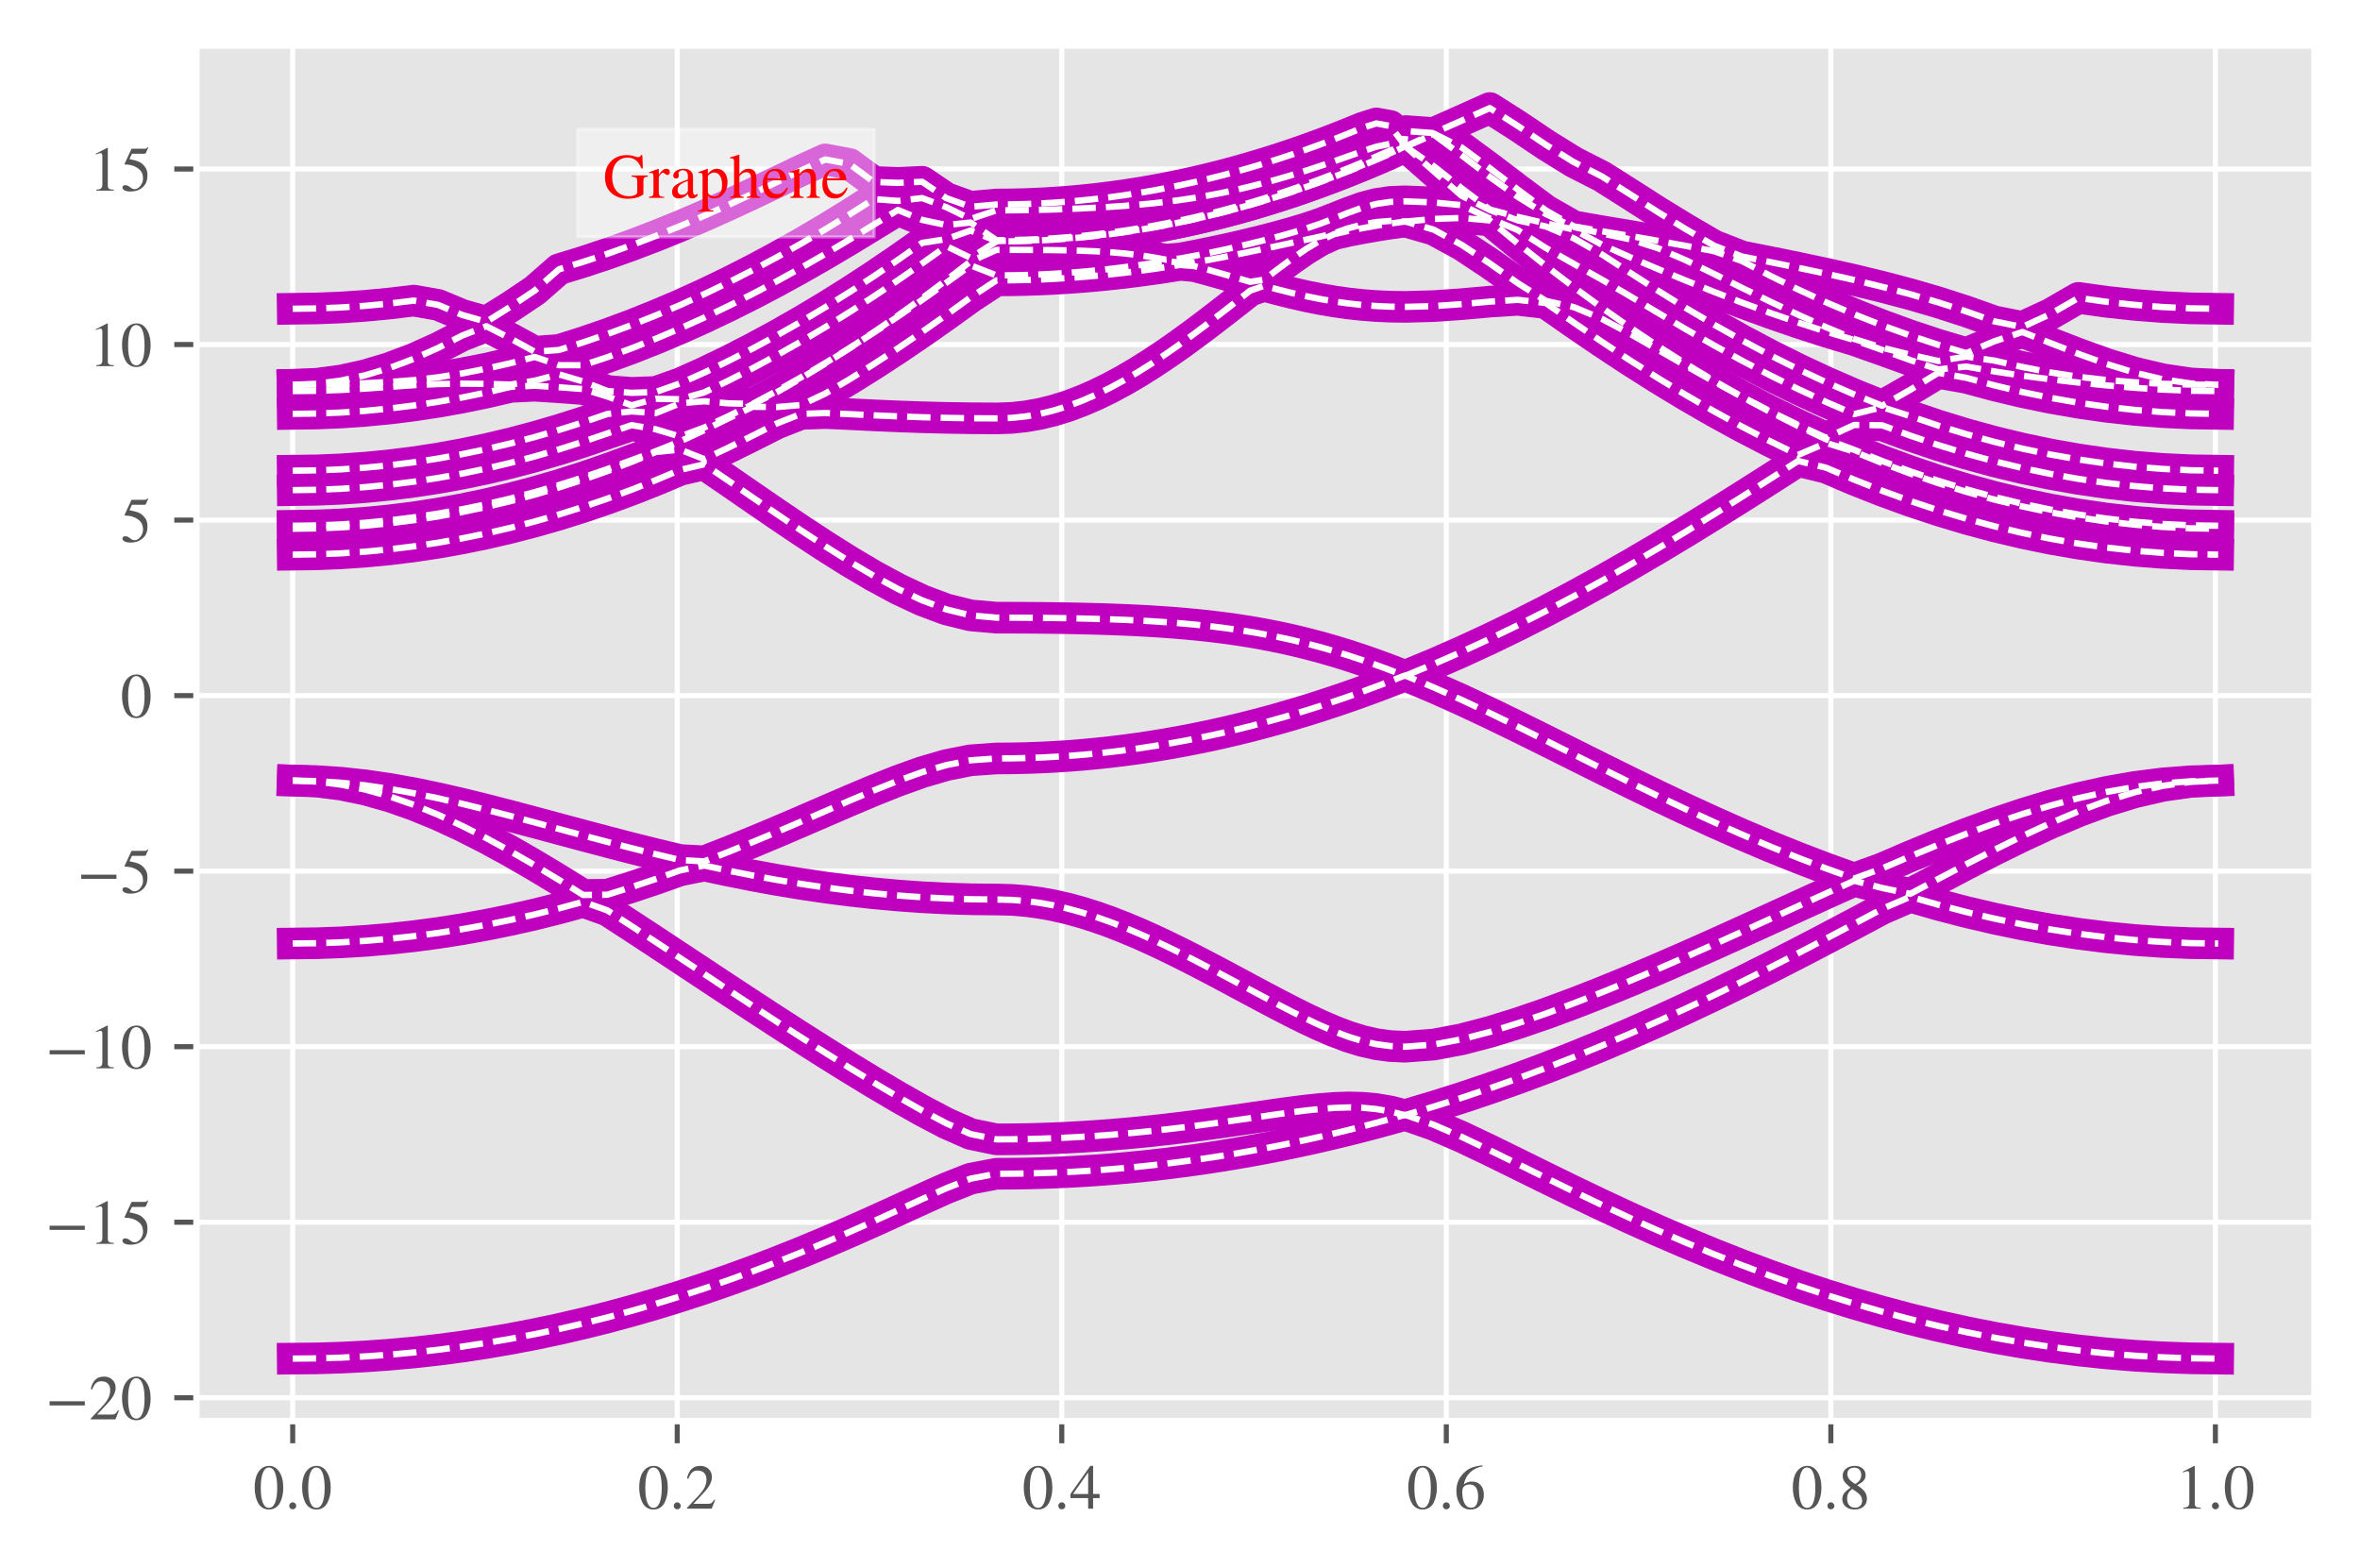 <?xml version="1.0" encoding="utf-8" standalone="no"?>
<!DOCTYPE svg PUBLIC "-//W3C//DTD SVG 1.1//EN"
  "http://www.w3.org/Graphics/SVG/1.1/DTD/svg11.dtd">
<!-- Created with matplotlib (https://matplotlib.org/) -->
<svg height="247.84pt" version="1.1" viewBox="0 0 373.05 247.84" width="373.05pt" xmlns="http://www.w3.org/2000/svg" xmlns:xlink="http://www.w3.org/1999/xlink">

 <defs>
  <style type="text/css">*{stroke-linecap:butt;stroke-linejoin:round;}</style>
 </defs>
 <g id="figure_1">
  <g id="patch_1">
   <path d="M 0 247.84 
L 373.05 247.84 
L 373.05 0 
L 0 0 
z
" style="fill:#ffffff;"/>
  </g>
  <g id="axes_1">
   <g id="patch_2">
    <path d="M 31.05 224.64 
L 365.85 224.64 
L 365.85 7.2 
L 31.05 7.2 
z
" style="fill:#e5e5e5;"/>
   </g>
   <g id="matplotlib.axis_1">
    <g id="xtick_1">
     <g id="line2d_1">
      <path clip-path="url(#pa9b0b90381)" d="M 46.268 224.64 
L 46.268 7.2 
" style="fill:none;stroke:#ffffff;stroke-linecap:square;stroke-width:0.8;"/>
     </g>
     <g id="line2d_2">
      <defs>
       <path d="M 0 0 
L 0 3.5 
" id="mf3773061b6" style="stroke:#555555;stroke-width:0.8;"/>
      </defs>
      <g>
       <use style="fill:#555555;stroke:#555555;stroke-width:0.8;" x="46.268" xlink:href="#mf3773061b6" y="224.64"/>
      </g>
     </g>
     <g id="text_1">
      <!-- 0.0 -->
      <g style="fill:#555555;" transform="translate(40.018 238.47)scale(0.1 -0.1)">
       <defs>
        <path d="M 47.594 33 
Q 47.594 26.297 46.297 20.344 
Q 45 14.406 42.453 9.406 
Q 39.906 4.406 35.406 1.5 
Q 30.906 -1.406 25 -1.406 
Q 18.906 -1.406 14.297 1.688 
Q 9.703 4.797 7.203 10 
Q 4.703 15.203 3.547 21.094 
Q 2.406 27 2.406 33.594 
Q 2.406 42.906 4.703 50.344 
Q 7 57.797 12.344 62.688 
Q 17.703 67.594 25.406 67.594 
Q 35.203 67.594 41.391 58 
Q 47.594 48.406 47.594 33 
z
M 38 32.5 
Q 38 48.297 34.641 56.641 
Q 31.297 65 24.797 65 
Q 18.594 65 15.297 56.594 
Q 12 48.203 12 32.906 
Q 12 17.5 15.297 9.344 
Q 18.594 1.203 25 1.203 
Q 31.297 1.203 34.641 9.344 
Q 38 17.5 38 32.5 
z
" id="STIXGeneral-Regular-48"/>
        <path d="M 18.094 4.297 
Q 18.094 2.094 16.438 0.5 
Q 14.797 -1.094 12.5 -1.094 
Q 10.203 -1.094 8.594 0.5 
Q 7 2.094 7 4.391 
Q 7 6.703 8.641 8.344 
Q 10.297 10 12.594 10 
Q 14.797 10 16.438 8.297 
Q 18.094 6.594 18.094 4.297 
z
" id="STIXGeneral-Regular-46"/>
       </defs>
       <use xlink:href="#STIXGeneral-Regular-48"/>
       <use x="50" xlink:href="#STIXGeneral-Regular-46"/>
       <use x="75" xlink:href="#STIXGeneral-Regular-48"/>
      </g>
     </g>
    </g>
    <g id="xtick_2">
     <g id="line2d_3">
      <path clip-path="url(#pa9b0b90381)" d="M 107.053 224.64 
L 107.053 7.2 
" style="fill:none;stroke:#ffffff;stroke-linecap:square;stroke-width:0.8;"/>
     </g>
     <g id="line2d_4">
      <g>
       <use style="fill:#555555;stroke:#555555;stroke-width:0.8;" x="107.053" xlink:href="#mf3773061b6" y="224.64"/>
      </g>
     </g>
     <g id="text_2">
      <!-- 0.2 -->
      <g style="fill:#555555;" transform="translate(100.803 238.47)scale(0.1 -0.1)">
       <defs>
        <path d="M 47.406 13.703 
L 42 0 
L 2.906 0 
L 2.906 1.203 
L 20.703 20.094 
Q 27.703 27.406 30.703 33.5 
Q 33.703 39.594 33.703 46.094 
Q 33.703 52.797 30 56.5 
Q 26.297 60.203 19.797 60.203 
Q 14.406 60.203 11.25 57.391 
Q 8.094 54.594 5.094 47.203 
L 3 47.703 
Q 4.703 57 9.844 62.297 
Q 15 67.594 23.797 67.594 
Q 32.094 67.594 37.188 62.594 
Q 42.297 57.594 42.297 50 
Q 42.297 38.703 29.5 25.203 
L 13 7.594 
L 36.406 7.594 
Q 39.703 7.594 41.641 8.891 
Q 43.594 10.203 46 14.297 
z
" id="STIXGeneral-Regular-50"/>
       </defs>
       <use xlink:href="#STIXGeneral-Regular-48"/>
       <use x="50" xlink:href="#STIXGeneral-Regular-46"/>
       <use x="75" xlink:href="#STIXGeneral-Regular-50"/>
      </g>
     </g>
    </g>
    <g id="xtick_3">
     <g id="line2d_5">
      <path clip-path="url(#pa9b0b90381)" d="M 167.838 224.64 
L 167.838 7.2 
" style="fill:none;stroke:#ffffff;stroke-linecap:square;stroke-width:0.8;"/>
     </g>
     <g id="line2d_6">
      <g>
       <use style="fill:#555555;stroke:#555555;stroke-width:0.8;" x="167.838" xlink:href="#mf3773061b6" y="224.64"/>
      </g>
     </g>
     <g id="text_3">
      <!-- 0.4 -->
      <g style="fill:#555555;" transform="translate(161.588 238.47)scale(0.1 -0.1)">
       <defs>
        <path d="M 47.297 16.703 
L 37 16.703 
L 37 0 
L 29.203 0 
L 29.203 16.703 
L 1.203 16.703 
L 1.203 23.094 
L 32.594 67.594 
L 37 67.594 
L 37 23.094 
L 47.297 23.094 
z
M 29.203 23.094 
L 29.203 57.406 
L 5.203 23.094 
z
" id="STIXGeneral-Regular-52"/>
       </defs>
       <use xlink:href="#STIXGeneral-Regular-48"/>
       <use x="50" xlink:href="#STIXGeneral-Regular-46"/>
       <use x="75" xlink:href="#STIXGeneral-Regular-52"/>
      </g>
     </g>
    </g>
    <g id="xtick_4">
     <g id="line2d_7">
      <path clip-path="url(#pa9b0b90381)" d="M 228.622 224.64 
L 228.622 7.2 
" style="fill:none;stroke:#ffffff;stroke-linecap:square;stroke-width:0.8;"/>
     </g>
     <g id="line2d_8">
      <g>
       <use style="fill:#555555;stroke:#555555;stroke-width:0.8;" x="228.622" xlink:href="#mf3773061b6" y="224.64"/>
      </g>
     </g>
     <g id="text_4">
      <!-- 0.6 -->
      <g style="fill:#555555;" transform="translate(222.372 238.47)scale(0.1 -0.1)">
       <defs>
        <path d="M 44.594 68.406 
L 44.797 66.797 
Q 33 64.906 25.094 57.25 
Q 17.203 49.594 15.203 38.297 
Q 21 42.797 27.906 42.797 
Q 36.703 42.797 41.75 37.188 
Q 46.797 31.594 46.797 21.906 
Q 46.797 12.094 41.703 5.906 
Q 35.797 -1.406 25.797 -1.406 
Q 13.594 -1.406 8.094 8.703 
Q 3.406 17.297 3.406 27.906 
Q 3.406 44.297 14.297 55.5 
Q 20.5 61.906 27.047 64.547 
Q 33.594 67.203 44.594 68.406 
z
M 37.797 18.797 
Q 37.797 38.203 24.297 38.203 
Q 19.297 38.203 16 35.547 
Q 12.703 32.906 12.703 26.594 
Q 12.703 14.906 16.344 8.156 
Q 20 1.406 26.906 1.406 
Q 32.203 1.406 35 6.156 
Q 37.797 10.906 37.797 18.797 
z
" id="STIXGeneral-Regular-54"/>
       </defs>
       <use xlink:href="#STIXGeneral-Regular-48"/>
       <use x="50" xlink:href="#STIXGeneral-Regular-46"/>
       <use x="75" xlink:href="#STIXGeneral-Regular-54"/>
      </g>
     </g>
    </g>
    <g id="xtick_5">
     <g id="line2d_9">
      <path clip-path="url(#pa9b0b90381)" d="M 289.407 224.64 
L 289.407 7.2 
" style="fill:none;stroke:#ffffff;stroke-linecap:square;stroke-width:0.8;"/>
     </g>
     <g id="line2d_10">
      <g>
       <use style="fill:#555555;stroke:#555555;stroke-width:0.8;" x="289.407" xlink:href="#mf3773061b6" y="224.64"/>
      </g>
     </g>
     <g id="text_5">
      <!-- 0.8 -->
      <g style="fill:#555555;" transform="translate(283.157 238.47)scale(0.1 -0.1)">
       <defs>
        <path d="M 44.5 15.5 
Q 44.5 7.797 39.141 3.188 
Q 33.797 -1.406 24.797 -1.406 
Q 16.406 -1.406 11 3.188 
Q 5.594 7.797 5.594 14.906 
Q 5.594 20.203 8.188 23.953 
Q 10.797 27.703 18.594 33.203 
Q 11.094 39.406 8.641 43.203 
Q 6.203 47 6.203 52 
Q 6.203 59.094 11.641 63.344 
Q 17.094 67.594 25.594 67.594 
Q 32.906 67.594 37.656 63.438 
Q 42.406 59.297 42.406 53.297 
Q 42.406 47.797 39.547 44.5 
Q 36.703 41.203 29 37.094 
Q 38 31.094 41.25 26.391 
Q 44.5 21.703 44.5 15.5 
z
M 35.5 53.297 
Q 35.5 58.5 32.594 61.641 
Q 29.703 64.797 24.594 64.797 
Q 19.5 64.797 16.547 62.141 
Q 13.594 59.5 13.594 54.891 
Q 13.594 50.297 16.547 46.547 
Q 19.5 42.797 26.094 38.906 
Q 31.203 41.906 33.344 45.25 
Q 35.5 48.594 35.5 53.297 
z
M 27.094 27.203 
L 21.203 31.203 
Q 16.797 27.594 15 24.141 
Q 13.203 20.703 13.203 15.797 
Q 13.203 9 16.641 5.203 
Q 20.094 1.406 25.906 1.406 
Q 30.797 1.406 33.844 4.453 
Q 36.906 7.5 36.906 12.406 
Q 36.906 16.906 34.594 20.297 
Q 32.297 23.703 27.094 27.203 
z
" id="STIXGeneral-Regular-56"/>
       </defs>
       <use xlink:href="#STIXGeneral-Regular-48"/>
       <use x="50" xlink:href="#STIXGeneral-Regular-46"/>
       <use x="75" xlink:href="#STIXGeneral-Regular-56"/>
      </g>
     </g>
    </g>
    <g id="xtick_6">
     <g id="line2d_11">
      <path clip-path="url(#pa9b0b90381)" d="M 350.192 224.64 
L 350.192 7.2 
" style="fill:none;stroke:#ffffff;stroke-linecap:square;stroke-width:0.8;"/>
     </g>
     <g id="line2d_12">
      <g>
       <use style="fill:#555555;stroke:#555555;stroke-width:0.8;" x="350.192" xlink:href="#mf3773061b6" y="224.64"/>
      </g>
     </g>
     <g id="text_6">
      <!-- 1.0 -->
      <g style="fill:#555555;" transform="translate(343.942 238.47)scale(0.1 -0.1)">
       <defs>
        <path d="M 39.406 0 
L 11.797 0 
L 11.797 1.5 
Q 17.297 1.797 19.297 3.547 
Q 21.297 5.297 21.297 9.5 
L 21.297 54.406 
Q 21.297 59.297 18.297 59.297 
Q 16.906 59.297 13.797 58.094 
L 11.094 57.094 
L 11.094 58.5 
L 29 67.594 
L 29.906 67.297 
L 29.906 7.594 
Q 29.906 4.297 31.906 2.891 
Q 33.906 1.5 39.406 1.5 
z
" id="STIXGeneral-Regular-49"/>
       </defs>
       <use xlink:href="#STIXGeneral-Regular-49"/>
       <use x="50" xlink:href="#STIXGeneral-Regular-46"/>
       <use x="75" xlink:href="#STIXGeneral-Regular-48"/>
      </g>
     </g>
    </g>
   </g>
   <g id="matplotlib.axis_2">
    <g id="ytick_1">
     <g id="line2d_13">
      <path clip-path="url(#pa9b0b90381)" d="M 31.05 220.942 
L 365.85 220.942 
" style="fill:none;stroke:#ffffff;stroke-linecap:square;stroke-width:0.8;"/>
     </g>
     <g id="line2d_14">
      <defs>
       <path d="M 0 0 
L -3.5 0 
" id="mbc30e20015" style="stroke:#555555;stroke-width:0.8;"/>
      </defs>
      <g>
       <use style="fill:#555555;stroke:#555555;stroke-width:0.8;" x="31.05" xlink:href="#mbc30e20015" y="220.942"/>
      </g>
     </g>
     <g id="text_7">
      <!-- −20 -->
      <g style="fill:#555555;" transform="translate(7.2 224.357)scale(0.1 -0.1)">
       <defs>
        <path d="M 62.094 22 
L 6.406 22 
L 6.406 28.594 
L 62.094 28.594 
z
" id="STIXGeneral-Regular-8722"/>
       </defs>
       <use xlink:href="#STIXGeneral-Regular-8722"/>
       <use x="68.5" xlink:href="#STIXGeneral-Regular-50"/>
       <use x="118.5" xlink:href="#STIXGeneral-Regular-48"/>
      </g>
     </g>
    </g>
    <g id="ytick_2">
     <g id="line2d_15">
      <path clip-path="url(#pa9b0b90381)" d="M 31.05 193.195 
L 365.85 193.195 
" style="fill:none;stroke:#ffffff;stroke-linecap:square;stroke-width:0.8;"/>
     </g>
     <g id="line2d_16">
      <g>
       <use style="fill:#555555;stroke:#555555;stroke-width:0.8;" x="31.05" xlink:href="#mbc30e20015" y="193.195"/>
      </g>
     </g>
     <g id="text_8">
      <!-- −15 -->
      <g style="fill:#555555;" transform="translate(7.2 196.61)scale(0.1 -0.1)">
       <defs>
        <path d="M 43.797 68.094 
L 40.203 59.594 
Q 39.594 58.297 37.5 58.297 
L 18.094 58.297 
L 14.094 49.797 
Q 25.094 47.703 30 45.25 
Q 34.906 42.797 39.094 37 
Q 42.594 32.203 42.594 24.297 
Q 42.594 17.094 40.25 12.188 
Q 37.906 7.297 32.797 3.5 
Q 26 -1.406 15.797 -1.406 
Q 10.094 -1.406 6.594 0.297 
Q 3.094 2 3.094 4.797 
Q 3.094 8.594 7.594 8.594 
Q 11.203 8.594 15 5.5 
Q 18.906 2.297 22.094 2.297 
Q 27.297 2.297 31.438 7.5 
Q 35.594 12.703 35.594 19.203 
Q 35.594 28.797 28.906 34.203 
Q 20.203 41.203 7.594 41.203 
Q 6.406 41.203 6.406 42 
L 6.5 42.5 
L 17.406 66.203 
L 38.094 66.203 
Q 39.797 66.203 40.75 66.703 
Q 41.703 67.203 42.906 68.797 
z
" id="STIXGeneral-Regular-53"/>
       </defs>
       <use xlink:href="#STIXGeneral-Regular-8722"/>
       <use x="68.5" xlink:href="#STIXGeneral-Regular-49"/>
       <use x="118.5" xlink:href="#STIXGeneral-Regular-53"/>
      </g>
     </g>
    </g>
    <g id="ytick_3">
     <g id="line2d_17">
      <path clip-path="url(#pa9b0b90381)" d="M 31.05 165.449 
L 365.85 165.449 
" style="fill:none;stroke:#ffffff;stroke-linecap:square;stroke-width:0.8;"/>
     </g>
     <g id="line2d_18">
      <g>
       <use style="fill:#555555;stroke:#555555;stroke-width:0.8;" x="31.05" xlink:href="#mbc30e20015" y="165.449"/>
      </g>
     </g>
     <g id="text_9">
      <!-- −10 -->
      <g style="fill:#555555;" transform="translate(7.2 168.863)scale(0.1 -0.1)">
       <use xlink:href="#STIXGeneral-Regular-8722"/>
       <use x="68.5" xlink:href="#STIXGeneral-Regular-49"/>
       <use x="118.5" xlink:href="#STIXGeneral-Regular-48"/>
      </g>
     </g>
    </g>
    <g id="ytick_4">
     <g id="line2d_19">
      <path clip-path="url(#pa9b0b90381)" d="M 31.05 137.702 
L 365.85 137.702 
" style="fill:none;stroke:#ffffff;stroke-linecap:square;stroke-width:0.8;"/>
     </g>
     <g id="line2d_20">
      <g>
       <use style="fill:#555555;stroke:#555555;stroke-width:0.8;" x="31.05" xlink:href="#mbc30e20015" y="137.702"/>
      </g>
     </g>
     <g id="text_10">
      <!-- −5 -->
      <g style="fill:#555555;" transform="translate(12.2 141.117)scale(0.1 -0.1)">
       <use xlink:href="#STIXGeneral-Regular-8722"/>
       <use x="68.5" xlink:href="#STIXGeneral-Regular-53"/>
      </g>
     </g>
    </g>
    <g id="ytick_5">
     <g id="line2d_21">
      <path clip-path="url(#pa9b0b90381)" d="M 31.05 109.955 
L 365.85 109.955 
" style="fill:none;stroke:#ffffff;stroke-linecap:square;stroke-width:0.8;"/>
     </g>
     <g id="line2d_22">
      <g>
       <use style="fill:#555555;stroke:#555555;stroke-width:0.8;" x="31.05" xlink:href="#mbc30e20015" y="109.955"/>
      </g>
     </g>
     <g id="text_11">
      <!-- 0 -->
      <g style="fill:#555555;" transform="translate(19.05 113.37)scale(0.1 -0.1)">
       <use xlink:href="#STIXGeneral-Regular-48"/>
      </g>
     </g>
    </g>
    <g id="ytick_6">
     <g id="line2d_23">
      <path clip-path="url(#pa9b0b90381)" d="M 31.05 82.209 
L 365.85 82.209 
" style="fill:none;stroke:#ffffff;stroke-linecap:square;stroke-width:0.8;"/>
     </g>
     <g id="line2d_24">
      <g>
       <use style="fill:#555555;stroke:#555555;stroke-width:0.8;" x="31.05" xlink:href="#mbc30e20015" y="82.209"/>
      </g>
     </g>
     <g id="text_12">
      <!-- 5 -->
      <g style="fill:#555555;" transform="translate(19.05 85.623)scale(0.1 -0.1)">
       <use xlink:href="#STIXGeneral-Regular-53"/>
      </g>
     </g>
    </g>
    <g id="ytick_7">
     <g id="line2d_25">
      <path clip-path="url(#pa9b0b90381)" d="M 31.05 54.462 
L 365.85 54.462 
" style="fill:none;stroke:#ffffff;stroke-linecap:square;stroke-width:0.8;"/>
     </g>
     <g id="line2d_26">
      <g>
       <use style="fill:#555555;stroke:#555555;stroke-width:0.8;" x="31.05" xlink:href="#mbc30e20015" y="54.462"/>
      </g>
     </g>
     <g id="text_13">
      <!-- 10 -->
      <g style="fill:#555555;" transform="translate(14.05 57.877)scale(0.1 -0.1)">
       <use xlink:href="#STIXGeneral-Regular-49"/>
       <use x="50" xlink:href="#STIXGeneral-Regular-48"/>
      </g>
     </g>
    </g>
    <g id="ytick_8">
     <g id="line2d_27">
      <path clip-path="url(#pa9b0b90381)" d="M 31.05 26.715 
L 365.85 26.715 
" style="fill:none;stroke:#ffffff;stroke-linecap:square;stroke-width:0.8;"/>
     </g>
     <g id="line2d_28">
      <g>
       <use style="fill:#555555;stroke:#555555;stroke-width:0.8;" x="31.05" xlink:href="#mbc30e20015" y="26.715"/>
      </g>
     </g>
     <g id="text_14">
      <!-- 15 -->
      <g style="fill:#555555;" transform="translate(14.05 30.13)scale(0.1 -0.1)">
       <use xlink:href="#STIXGeneral-Regular-49"/>
       <use x="50" xlink:href="#STIXGeneral-Regular-53"/>
      </g>
     </g>
    </g>
   </g>
   <g id="line2d_29">
    <path clip-path="url(#pa9b0b90381)" d="M 46.268 214.756 
L 50.095 214.718 
L 53.922 214.602 
L 57.748 214.407 
L 61.575 214.136 
L 65.402 213.787 
L 69.228 213.362 
L 73.055 212.859 
L 76.882 212.279 
L 80.709 211.623 
L 84.535 210.891 
L 88.362 210.084 
L 92.189 209.2 
L 96.016 208.243 
L 99.842 207.21 
L 103.669 206.104 
L 107.496 204.926 
L 111.322 203.675 
L 115.149 202.353 
L 118.976 200.962 
L 122.803 199.503 
L 126.629 197.977 
L 130.456 196.389 
L 134.283 194.742 
L 138.109 193.042 
L 141.936 191.302 
L 145.763 189.544 
L 149.59 187.825 
L 153.416 186.314 
L 157.51 185.537 
L 157.73 185.537 
L 159.946 185.526 
L 162.162 185.493 
L 164.377 185.438 
L 166.593 185.36 
L 168.809 185.26 
L 171.025 185.138 
L 173.241 184.994 
L 175.457 184.827 
L 177.672 184.638 
L 179.888 184.428 
L 182.104 184.195 
L 184.32 183.94 
L 186.536 183.662 
L 188.751 183.363 
L 190.967 183.042 
L 193.183 182.699 
L 195.399 182.333 
L 197.615 181.946 
L 199.83 181.537 
L 202.046 181.106 
L 204.262 180.652 
L 206.478 180.177 
L 208.694 179.681 
L 210.909 179.162 
L 213.125 178.622 
L 215.341 178.061 
L 217.557 177.479 
L 219.773 176.877 
L 221.974 176.253 
L 222.194 176.253 
L 226.625 177.797 
L 231.057 179.717 
L 235.488 181.821 
L 239.92 183.998 
L 244.352 186.186 
L 248.783 188.35 
L 253.215 190.469 
L 257.646 192.528 
L 262.078 194.517 
L 266.509 196.43 
L 270.941 198.261 
L 275.372 200.006 
L 279.804 201.661 
L 284.236 203.224 
L 288.667 204.693 
L 293.099 206.067 
L 297.53 207.343 
L 301.962 208.521 
L 306.393 209.598 
L 310.825 210.575 
L 315.256 211.452 
L 319.688 212.226 
L 324.12 212.897 
L 328.551 213.466 
L 332.983 213.932 
L 337.414 214.294 
L 341.846 214.552 
L 346.277 214.706 
L 350.632 214.756 
" style="fill:none;stroke:#bf00bf;stroke-linecap:square;stroke-width:5;"/>
   </g>
   <g id="line2d_30">
    <path clip-path="url(#pa9b0b90381)" d="M 46.268 149.142 
L 50.095 149.096 
L 53.922 148.956 
L 57.748 148.724 
L 61.575 148.4 
L 65.402 147.984 
L 69.228 147.476 
L 73.055 146.877 
L 76.882 146.188 
L 80.709 145.41 
L 84.535 144.543 
L 88.362 143.59 
L 92.189 142.55 
L 96.016 143.909 
L 99.842 146.393 
L 103.669 148.906 
L 107.496 151.435 
L 111.322 153.968 
L 115.149 156.498 
L 118.976 159.014 
L 122.803 161.509 
L 126.629 163.975 
L 130.456 166.404 
L 134.283 168.789 
L 138.109 171.119 
L 141.936 173.381 
L 145.763 175.548 
L 149.59 177.563 
L 153.416 179.255 
L 157.51 180.097 
L 157.73 180.097 
L 159.946 180.086 
L 162.162 180.053 
L 164.377 179.996 
L 166.593 179.918 
L 168.809 179.818 
L 171.025 179.696 
L 173.241 179.553 
L 175.457 179.388 
L 177.672 179.202 
L 179.888 178.996 
L 182.104 178.771 
L 184.32 178.526 
L 186.536 178.265 
L 188.751 177.987 
L 190.967 177.694 
L 193.183 177.389 
L 195.399 177.074 
L 197.615 176.752 
L 199.83 176.43 
L 202.046 176.112 
L 204.262 175.808 
L 206.478 175.531 
L 208.694 175.297 
L 210.909 175.127 
L 213.125 175.052 
L 215.341 175.103 
L 217.557 175.311 
L 219.773 175.691 
L 221.974 176.246 
L 222.194 176.246 
L 226.625 174.928 
L 231.057 173.526 
L 235.488 172.04 
L 239.92 170.472 
L 244.352 168.822 
L 248.783 167.091 
L 253.215 165.283 
L 257.646 163.398 
L 262.078 161.44 
L 266.509 159.411 
L 270.941 157.316 
L 275.372 155.158 
L 279.804 152.943 
L 284.236 150.677 
L 288.667 148.369 
L 293.099 146.027 
L 297.53 143.663 
L 301.962 141.747 
L 306.393 143.015 
L 310.825 144.168 
L 315.256 145.205 
L 319.688 146.124 
L 324.12 146.923 
L 328.551 147.601 
L 332.983 148.156 
L 337.414 148.589 
L 341.846 148.897 
L 346.277 149.082 
L 350.632 149.142 
" style="fill:none;stroke:#bf00bf;stroke-linecap:square;stroke-width:5;"/>
   </g>
   <g id="line2d_31">
    <path clip-path="url(#pa9b0b90381)" d="M 46.268 123.384 
L 50.095 123.546 
L 53.922 124.026 
L 57.748 124.813 
L 61.575 125.885 
L 65.402 127.218 
L 69.228 128.782 
L 73.055 130.549 
L 76.882 132.489 
L 80.709 134.575 
L 84.535 136.782 
L 88.362 139.087 
L 92.189 141.469 
L 96.016 141.428 
L 99.842 140.223 
L 103.669 138.941 
L 107.496 137.583 
L 111.322 136.813 
L 115.149 137.63 
L 118.976 138.39 
L 122.803 139.088 
L 126.629 139.721 
L 130.456 140.286 
L 134.283 140.781 
L 138.109 141.204 
L 141.936 141.553 
L 145.763 141.826 
L 149.59 142.025 
L 153.416 142.146 
L 157.51 142.19 
L 157.73 142.19 
L 159.946 142.249 
L 162.162 142.426 
L 164.377 142.718 
L 166.593 143.121 
L 168.809 143.63 
L 171.025 144.238 
L 173.241 144.939 
L 175.457 145.724 
L 177.672 146.585 
L 179.888 147.515 
L 182.104 148.505 
L 184.32 149.546 
L 186.536 150.631 
L 188.751 151.752 
L 190.967 152.902 
L 193.183 154.072 
L 195.399 155.256 
L 197.615 156.445 
L 199.83 157.628 
L 202.046 158.798 
L 204.262 159.941 
L 206.478 161.042 
L 208.694 162.081 
L 210.909 163.034 
L 213.125 163.87 
L 215.341 164.555 
L 217.557 165.055 
L 219.773 165.352 
L 221.974 165.448 
L 222.194 165.448 
L 226.625 165.115 
L 231.057 164.277 
L 235.488 163.12 
L 239.92 161.751 
L 244.352 160.23 
L 248.783 158.592 
L 253.215 156.86 
L 257.646 155.05 
L 262.078 153.175 
L 266.509 151.247 
L 270.941 149.278 
L 275.372 147.278 
L 279.804 145.259 
L 284.236 143.234 
L 288.667 141.217 
L 293.099 139.222 
L 297.53 140.367 
L 301.962 141.293 
L 306.393 138.933 
L 310.825 136.606 
L 315.256 134.337 
L 319.688 132.16 
L 324.12 130.113 
L 328.551 128.242 
L 332.983 126.6 
L 337.414 125.242 
L 341.846 124.223 
L 346.277 123.593 
L 350.632 123.384 
" style="fill:none;stroke:#bf00bf;stroke-linecap:square;stroke-width:5;"/>
   </g>
   <g id="line2d_32">
    <path clip-path="url(#pa9b0b90381)" d="M 46.268 123.383 
L 50.095 123.47 
L 53.922 123.726 
L 57.748 124.141 
L 61.575 124.701 
L 65.402 125.388 
L 69.228 126.181 
L 73.055 127.059 
L 76.882 128.003 
L 80.709 128.991 
L 84.535 130.008 
L 88.362 131.037 
L 92.189 132.065 
L 96.016 133.08 
L 99.842 134.07 
L 103.669 135.027 
L 107.496 135.944 
L 111.322 136.155 
L 115.149 134.662 
L 118.976 133.11 
L 122.803 131.51 
L 126.629 129.873 
L 130.456 128.217 
L 134.283 126.565 
L 138.109 124.952 
L 141.936 123.426 
L 145.763 122.057 
L 149.59 120.938 
L 153.416 120.181 
L 157.51 119.889 
L 157.73 119.889 
L 159.946 119.873 
L 162.162 119.826 
L 164.377 119.747 
L 166.593 119.636 
L 168.809 119.494 
L 171.025 119.32 
L 173.241 119.114 
L 175.457 118.877 
L 177.672 118.609 
L 179.888 118.31 
L 182.104 117.978 
L 184.32 117.616 
L 186.536 117.223 
L 188.751 116.798 
L 190.967 116.343 
L 193.183 115.857 
L 195.399 115.34 
L 197.615 114.792 
L 199.83 114.214 
L 202.046 113.606 
L 204.262 112.967 
L 206.478 112.299 
L 208.694 111.6 
L 210.909 110.872 
L 213.125 110.115 
L 215.341 109.33 
L 217.557 108.515 
L 219.773 107.675 
L 221.974 106.81 
L 222.194 106.81 
L 226.625 108.659 
L 231.057 110.637 
L 235.488 112.716 
L 239.92 114.867 
L 244.352 117.062 
L 248.783 119.276 
L 253.215 121.488 
L 257.646 123.677 
L 262.078 125.829 
L 266.509 127.928 
L 270.941 129.963 
L 275.372 131.924 
L 279.804 133.803 
L 284.236 135.592 
L 288.667 137.285 
L 293.099 138.879 
L 297.53 137.266 
L 301.962 135.363 
L 306.393 133.535 
L 310.825 131.798 
L 315.256 130.173 
L 319.688 128.681 
L 324.12 127.339 
L 328.551 126.168 
L 332.983 125.185 
L 337.414 124.403 
L 341.846 123.837 
L 346.277 123.495 
L 350.632 123.383 
" style="fill:none;stroke:#bf00bf;stroke-linecap:square;stroke-width:5;"/>
   </g>
   <g id="line2d_33">
    <path clip-path="url(#pa9b0b90381)" d="M 46.268 87.673 
L 50.095 87.621 
L 53.922 87.464 
L 57.748 87.202 
L 61.575 86.834 
L 65.402 86.363 
L 69.228 85.786 
L 73.055 85.104 
L 76.882 84.318 
L 80.709 83.426 
L 84.535 82.431 
L 88.362 81.331 
L 92.189 80.127 
L 96.016 78.82 
L 99.842 77.409 
L 103.669 75.896 
L 107.496 74.282 
L 111.322 73.389 
L 115.149 75.999 
L 118.976 78.64 
L 122.803 81.264 
L 126.629 83.846 
L 130.456 86.357 
L 134.283 88.765 
L 138.109 91.031 
L 141.936 93.098 
L 145.763 94.896 
L 149.59 96.325 
L 153.416 97.272 
L 157.51 97.634 
L 157.73 97.634 
L 159.946 97.638 
L 162.162 97.648 
L 164.377 97.665 
L 166.593 97.69 
L 168.809 97.724 
L 171.025 97.769 
L 173.241 97.824 
L 175.457 97.894 
L 177.672 97.978 
L 179.888 98.08 
L 182.104 98.203 
L 184.32 98.348 
L 186.536 98.52 
L 188.751 98.719 
L 190.967 98.951 
L 193.183 99.219 
L 195.399 99.524 
L 197.615 99.87 
L 199.83 100.26 
L 202.046 100.696 
L 204.262 101.18 
L 206.478 101.713 
L 208.694 102.296 
L 210.909 102.929 
L 213.125 103.612 
L 215.341 104.344 
L 217.557 105.122 
L 219.773 105.941 
L 221.974 106.8 
L 222.194 106.8 
L 226.625 104.971 
L 231.057 103.031 
L 235.488 100.985 
L 239.92 98.834 
L 244.352 96.584 
L 248.783 94.239 
L 253.215 91.805 
L 257.646 89.285 
L 262.078 86.689 
L 266.509 84.022 
L 270.941 81.296 
L 275.372 78.518 
L 279.804 75.702 
L 284.236 72.862 
L 288.667 73.935 
L 293.099 75.826 
L 297.53 77.577 
L 301.962 79.191 
L 306.393 80.665 
L 310.825 81.998 
L 315.256 83.191 
L 319.688 84.244 
L 324.12 85.156 
L 328.551 85.928 
L 332.983 86.558 
L 337.414 87.048 
L 341.846 87.397 
L 346.277 87.606 
L 350.632 87.673 
" style="fill:none;stroke:#bf00bf;stroke-linecap:square;stroke-width:5;"/>
   </g>
   <g id="line2d_34">
    <path clip-path="url(#pa9b0b90381)" d="M 46.268 83.579 
L 50.095 83.525 
L 53.922 83.363 
L 57.748 83.094 
L 61.575 82.717 
L 65.402 82.232 
L 69.228 81.638 
L 73.055 80.938 
L 76.882 80.129 
L 80.709 79.213 
L 84.535 78.188 
L 88.362 77.056 
L 92.189 75.817 
L 96.016 74.469 
L 99.842 73.014 
L 103.669 71.451 
L 107.496 71.068 
L 111.322 72.568 
L 115.149 70.758 
L 118.976 68.863 
L 122.803 66.932 
L 126.629 65.427 
L 130.456 65.29 
L 134.283 65.463 
L 138.109 65.651 
L 141.936 65.817 
L 145.763 65.952 
L 149.59 66.051 
L 153.416 66.112 
L 157.51 66.134 
L 157.73 66.134 
L 159.946 66.054 
L 162.162 65.816 
L 164.377 65.422 
L 166.593 64.876 
L 168.809 64.185 
L 171.025 63.354 
L 173.241 62.393 
L 175.457 61.31 
L 177.672 60.113 
L 179.888 58.812 
L 182.104 57.419 
L 184.32 55.942 
L 186.536 54.391 
L 188.751 52.777 
L 190.967 51.113 
L 193.183 49.409 
L 195.399 47.679 
L 197.615 45.938 
L 199.83 45.172 
L 202.046 45.767 
L 204.262 46.322 
L 206.478 46.826 
L 208.694 47.271 
L 210.909 47.652 
L 213.125 47.965 
L 215.341 48.205 
L 217.557 48.375 
L 219.773 48.475 
L 221.974 48.507 
L 222.194 48.507 
L 226.625 48.387 
L 231.057 48.076 
L 235.488 47.68 
L 239.92 47.396 
L 244.352 47.901 
L 248.783 51.004 
L 253.215 54.027 
L 257.646 56.95 
L 262.078 59.76 
L 266.509 62.449 
L 270.941 65.011 
L 275.372 67.443 
L 279.804 69.742 
L 284.236 71.907 
L 288.667 70.013 
L 293.099 71.393 
L 297.53 73.198 
L 301.962 74.858 
L 306.393 76.374 
L 310.825 77.746 
L 315.256 78.972 
L 319.688 80.054 
L 324.12 80.991 
L 328.551 81.784 
L 332.983 82.433 
L 337.414 82.936 
L 341.846 83.295 
L 346.277 83.509 
L 350.632 83.579 
" style="fill:none;stroke:#bf00bf;stroke-linecap:square;stroke-width:5;"/>
   </g>
   <g id="line2d_35">
    <path clip-path="url(#pa9b0b90381)" d="M 46.268 83.108 
L 50.095 83.055 
L 53.922 82.895 
L 57.748 82.628 
L 61.575 82.255 
L 65.402 81.776 
L 69.228 81.19 
L 73.055 80.498 
L 76.882 79.7 
L 80.709 78.796 
L 84.535 77.787 
L 88.362 76.674 
L 92.189 75.459 
L 96.016 74.144 
L 99.842 72.742 
L 103.669 71.321 
L 107.496 69.781 
L 111.322 68.005 
L 115.149 66.126 
L 118.976 64.303 
L 122.803 64.342 
L 126.629 64.018 
L 130.456 62.207 
L 134.283 59.956 
L 138.109 57.562 
L 141.936 55.06 
L 145.763 52.461 
L 149.59 49.773 
L 153.416 47.007 
L 157.51 44.318 
L 157.73 44.318 
L 159.946 44.304 
L 162.162 44.259 
L 164.377 44.185 
L 166.593 44.081 
L 168.809 43.948 
L 171.025 43.786 
L 173.241 43.595 
L 175.457 43.376 
L 177.672 43.129 
L 179.888 42.854 
L 182.104 42.553 
L 184.32 42.227 
L 186.536 41.875 
L 188.751 42.058 
L 190.967 42.646 
L 193.183 43.268 
L 195.399 43.907 
L 197.615 44.547 
L 199.83 44.205 
L 202.046 42.504 
L 204.262 40.869 
L 206.478 39.348 
L 208.694 38.013 
L 210.909 37.004 
L 213.125 36.502 
L 215.341 36.072 
L 217.557 35.68 
L 219.773 35.332 
L 221.974 35.029 
L 222.194 35.029 
L 226.625 36.301 
L 231.057 38.708 
L 235.488 41.641 
L 239.92 44.756 
L 244.352 47.556 
L 248.783 48.549 
L 253.215 50.405 
L 257.646 52.756 
L 262.078 55.287 
L 266.509 57.835 
L 270.941 60.326 
L 275.372 62.727 
L 279.804 65.11 
L 284.236 67.348 
L 288.667 69.443 
L 293.099 71.114 
L 297.53 72.881 
L 301.962 74.51 
L 306.393 76 
L 310.825 77.349 
L 315.256 78.559 
L 319.688 79.626 
L 324.12 80.551 
L 328.551 81.334 
L 332.983 81.974 
L 337.414 82.472 
L 341.846 82.827 
L 346.277 83.039 
L 350.632 83.108 
" style="fill:none;stroke:#bf00bf;stroke-linecap:square;stroke-width:5;"/>
   </g>
   <g id="line2d_36">
    <path clip-path="url(#pa9b0b90381)" d="M 46.268 77.476 
L 50.095 77.423 
L 53.922 77.263 
L 57.748 76.996 
L 61.575 76.622 
L 65.402 76.142 
L 69.228 75.555 
L 73.055 74.863 
L 76.882 74.063 
L 80.709 73.159 
L 84.535 72.148 
L 88.362 71.034 
L 92.189 69.818 
L 96.016 68.512 
L 99.842 67.203 
L 103.669 67.861 
L 107.496 69.007 
L 111.322 67.577 
L 115.149 65.778 
L 118.976 63.901 
L 122.803 61.994 
L 126.629 59.793 
L 130.456 57.478 
L 134.283 55.054 
L 138.109 52.579 
L 141.936 50.035 
L 145.763 47.404 
L 149.59 44.696 
L 153.416 41.94 
L 157.51 43.531 
L 157.73 43.531 
L 159.946 43.515 
L 162.162 43.466 
L 164.377 43.386 
L 166.593 43.274 
L 168.809 43.129 
L 171.025 42.954 
L 173.241 42.747 
L 175.457 42.508 
L 177.672 42.239 
L 179.888 41.939 
L 182.104 41.61 
L 184.32 41.251 
L 186.536 41.52 
L 188.751 41.5 
L 190.967 41.102 
L 193.183 40.684 
L 195.399 40.247 
L 197.615 39.794 
L 199.83 39.328 
L 202.046 38.851 
L 204.262 38.369 
L 206.478 37.883 
L 208.694 37.398 
L 210.909 36.851 
L 213.125 36.082 
L 215.341 35.492 
L 217.557 35.097 
L 219.773 34.919 
L 221.974 35.026 
L 222.194 35.026 
L 226.625 34.61 
L 231.057 34.449 
L 235.488 34.843 
L 239.92 38.49 
L 244.352 42.015 
L 248.783 45.402 
L 253.215 48.649 
L 257.646 51.752 
L 262.078 54.711 
L 266.509 57.527 
L 270.941 60.199 
L 275.372 62.724 
L 279.804 65.012 
L 284.236 67.176 
L 288.667 69.212 
L 293.099 67.174 
L 297.53 67.23 
L 301.962 68.863 
L 306.393 70.357 
L 310.825 71.709 
L 315.256 72.92 
L 319.688 73.989 
L 324.12 74.915 
L 328.551 75.7 
L 332.983 76.341 
L 337.414 76.839 
L 341.846 77.195 
L 346.277 77.407 
L 350.632 77.476 
" style="fill:none;stroke:#bf00bf;stroke-linecap:square;stroke-width:5;"/>
   </g>
   <g id="line2d_37">
    <path clip-path="url(#pa9b0b90381)" d="M 46.268 74.402 
L 50.095 74.349 
L 53.922 74.189 
L 57.748 73.923 
L 61.575 73.55 
L 65.402 73.071 
L 69.228 72.485 
L 73.055 71.793 
L 76.882 70.994 
L 80.709 70.09 
L 84.535 69.08 
L 88.362 67.965 
L 92.189 66.75 
L 96.016 65.439 
L 99.842 65.033 
L 103.669 65.302 
L 107.496 63.752 
L 111.322 63.428 
L 115.149 63.757 
L 118.976 63.843 
L 122.803 61.796 
L 126.629 59.642 
L 130.456 57.386 
L 134.283 55.031 
L 138.109 52.521 
L 141.936 49.881 
L 145.763 47.133 
L 149.59 44.279 
L 153.416 41.324 
L 157.51 39.502 
L 157.73 39.502 
L 159.946 39.503 
L 162.162 39.508 
L 164.377 39.518 
L 166.593 39.538 
L 168.809 39.575 
L 171.025 39.634 
L 173.241 39.727 
L 175.457 39.864 
L 177.672 40.056 
L 179.888 40.313 
L 182.104 40.642 
L 184.32 41.045 
L 186.536 40.864 
L 188.751 40.448 
L 190.967 40.005 
L 193.183 39.536 
L 195.399 39.04 
L 197.615 38.518 
L 199.83 37.97 
L 202.046 37.393 
L 204.262 36.778 
L 206.478 36.11 
L 208.694 35.361 
L 210.909 34.517 
L 213.125 33.632 
L 215.341 32.831 
L 217.557 32.239 
L 219.773 31.915 
L 221.974 31.829 
L 222.194 31.829 
L 226.625 31.999 
L 231.057 32.434 
L 235.488 34.534 
L 239.92 36.368 
L 244.352 39.199 
L 248.783 41.718 
L 253.215 44.203 
L 257.646 46.803 
L 262.078 49.451 
L 266.509 52.063 
L 270.941 54.594 
L 275.372 57.019 
L 279.804 59.324 
L 284.236 61.502 
L 288.667 63.547 
L 293.099 65.457 
L 297.53 64.365 
L 301.962 65.78 
L 306.393 67.28 
L 310.825 68.635 
L 315.256 69.848 
L 319.688 70.918 
L 324.12 71.845 
L 328.551 72.629 
L 332.983 73.269 
L 337.414 73.767 
L 341.846 74.121 
L 346.277 74.333 
L 350.632 74.402 
" style="fill:none;stroke:#bf00bf;stroke-linecap:square;stroke-width:5;"/>
   </g>
   <g id="line2d_38">
    <path clip-path="url(#pa9b0b90381)" d="M 46.268 65.42 
L 50.095 65.367 
L 53.922 65.209 
L 57.748 64.944 
L 61.575 64.575 
L 65.402 64.1 
L 69.228 63.519 
L 73.055 62.835 
L 76.882 62.046 
L 80.709 61.155 
L 84.535 60.973 
L 88.362 61.214 
L 92.189 61.498 
L 96.016 62.674 
L 99.842 64.071 
L 103.669 63.033 
L 107.496 63.11 
L 111.322 62.02 
L 115.149 60.171 
L 118.976 58.214 
L 122.803 56.15 
L 126.629 53.982 
L 130.456 51.711 
L 134.283 49.339 
L 138.109 46.868 
L 141.936 44.3 
L 145.763 41.642 
L 149.59 38.912 
L 153.416 40.755 
L 157.51 38.165 
L 157.73 38.165 
L 159.946 38.147 
L 162.162 38.093 
L 164.377 38.004 
L 166.593 37.878 
L 168.809 37.717 
L 171.025 37.52 
L 173.241 37.287 
L 175.457 37.018 
L 177.672 36.715 
L 179.888 36.375 
L 182.104 36 
L 184.32 35.589 
L 186.536 35.143 
L 188.751 34.661 
L 190.967 34.143 
L 193.183 33.59 
L 195.399 33.002 
L 197.615 32.384 
L 199.83 31.729 
L 202.046 31.04 
L 204.262 30.315 
L 206.478 29.556 
L 208.694 28.761 
L 210.909 27.933 
L 213.125 27.07 
L 215.341 26.176 
L 217.557 25.249 
L 219.773 24.295 
L 221.974 23.18 
L 222.194 23.181 
L 226.625 27.065 
L 231.057 30.956 
L 235.488 33.192 
L 239.92 34.832 
L 244.352 35.795 
L 248.783 37.675 
L 253.215 40.212 
L 257.646 43.096 
L 262.078 45.95 
L 266.509 48.697 
L 270.941 51.317 
L 275.372 53.803 
L 279.804 56.151 
L 284.236 58.36 
L 288.667 60.428 
L 293.099 62.355 
L 297.53 64.139 
L 301.962 61.609 
L 306.393 58.933 
L 310.825 59.721 
L 315.256 60.915 
L 319.688 61.971 
L 324.12 62.887 
L 328.551 63.662 
L 332.983 64.296 
L 337.414 64.79 
L 341.846 65.141 
L 346.277 65.352 
L 350.632 65.42 
" style="fill:none;stroke:#bf00bf;stroke-linecap:square;stroke-width:5;"/>
   </g>
   <g id="line2d_39">
    <path clip-path="url(#pa9b0b90381)" d="M 46.268 61.823 
L 50.095 61.777 
L 53.922 61.643 
L 57.748 61.427 
L 61.575 61.155 
L 65.402 60.889 
L 69.228 60.711 
L 73.055 60.647 
L 76.882 60.678 
L 80.709 60.79 
L 84.535 60.171 
L 88.362 59.176 
L 92.189 60.307 
L 96.016 61.808 
L 99.842 62.095 
L 103.669 61.959 
L 107.496 60.606 
L 111.322 58.9 
L 115.149 57.054 
L 118.976 55.093 
L 122.803 53.022 
L 126.629 50.845 
L 130.456 48.561 
L 134.283 46.172 
L 138.109 43.68 
L 141.936 41.085 
L 145.763 38.393 
L 149.59 37.797 
L 153.416 36.444 
L 157.51 38.088 
L 157.73 38.088 
L 159.946 38.071 
L 162.162 38.018 
L 164.377 37.932 
L 166.593 37.81 
L 168.809 37.653 
L 171.025 37.461 
L 173.241 37.234 
L 175.457 36.971 
L 177.672 36.673 
L 179.888 36.339 
L 182.104 35.969 
L 184.32 35.564 
L 186.536 35.123 
L 188.751 34.646 
L 190.967 34.134 
L 193.183 33.586 
L 195.399 33.002 
L 197.615 32.378 
L 199.83 31.718 
L 202.046 31.024 
L 204.262 30.294 
L 206.478 29.528 
L 208.694 28.727 
L 210.909 27.892 
L 213.125 27.021 
L 215.341 26.115 
L 217.557 25.176 
L 219.773 24.204 
L 221.974 23.17 
L 222.194 23.17 
L 226.625 26.253 
L 231.057 29.773 
L 235.488 33.114 
L 239.92 34.291 
L 244.352 35.296 
L 248.783 36.29 
L 253.215 38.676 
L 257.646 40.648 
L 262.078 42.529 
L 266.509 44.362 
L 270.941 46.137 
L 275.372 47.84 
L 279.804 49.463 
L 284.236 50.993 
L 288.667 52.425 
L 293.099 53.751 
L 297.53 55.318 
L 301.962 56.92 
L 306.393 58.388 
L 310.825 57.941 
L 315.256 58.711 
L 319.688 59.381 
L 324.12 59.963 
L 328.551 60.472 
L 332.983 60.92 
L 337.414 61.298 
L 341.846 61.586 
L 346.277 61.764 
L 350.632 61.823 
" style="fill:none;stroke:#bf00bf;stroke-linecap:square;stroke-width:5;"/>
   </g>
   <g id="line2d_40">
    <path clip-path="url(#pa9b0b90381)" d="M 46.268 60.831 
L 50.095 60.8 
L 53.922 60.712 
L 57.748 60.571 
L 61.575 60.376 
L 65.402 60.085 
L 69.228 59.638 
L 73.055 59.027 
L 76.882 58.277 
L 80.709 57.406 
L 84.535 56.42 
L 88.362 57.727 
L 92.189 57.726 
L 96.016 56.46 
L 99.842 55.054 
L 103.669 53.539 
L 107.496 51.919 
L 111.322 50.198 
L 115.149 48.376 
L 118.976 46.456 
L 122.803 44.441 
L 126.629 42.333 
L 130.456 40.138 
L 134.283 37.865 
L 138.109 35.53 
L 141.936 33.192 
L 145.763 34.762 
L 149.59 35.575 
L 153.416 35.169 
L 157.51 37.964 
L 157.73 37.964 
L 159.946 37.945 
L 162.162 37.889 
L 164.377 37.796 
L 166.593 37.666 
L 168.809 37.499 
L 171.025 37.295 
L 173.241 37.055 
L 175.457 36.778 
L 177.672 36.466 
L 179.888 36.117 
L 182.104 35.732 
L 184.32 35.31 
L 186.536 34.853 
L 188.751 34.36 
L 190.967 33.831 
L 193.183 33.266 
L 195.399 32.666 
L 197.615 32.03 
L 199.83 31.358 
L 202.046 30.651 
L 204.262 29.908 
L 206.478 29.131 
L 208.694 28.318 
L 210.909 27.471 
L 213.125 26.591 
L 215.341 25.679 
L 217.557 24.736 
L 219.773 23.768 
L 221.974 23.167 
L 222.194 23.168 
L 226.625 21.257 
L 231.057 24.558 
L 235.488 27.953 
L 239.92 31.119 
L 244.352 33.833 
L 248.783 35.882 
L 253.215 36.903 
L 257.646 37.825 
L 262.078 39.235 
L 266.509 41.152 
L 270.941 43.304 
L 275.372 45.506 
L 279.804 47.669 
L 284.236 49.751 
L 288.667 51.727 
L 293.099 53.585 
L 297.53 54.967 
L 301.962 56.071 
L 306.393 57.062 
L 310.825 56.366 
L 315.256 56.997 
L 319.688 58.014 
L 324.12 58.872 
L 328.551 59.559 
L 332.983 60.073 
L 337.414 60.431 
L 341.846 60.661 
L 346.277 60.79 
L 350.632 60.831 
" style="fill:none;stroke:#bf00bf;stroke-linecap:square;stroke-width:5;"/>
   </g>
   <g id="line2d_41">
    <path clip-path="url(#pa9b0b90381)" d="M 46.268 60.83 
L 50.095 60.66 
L 53.922 60.151 
L 57.748 59.313 
L 61.575 58.164 
L 65.402 56.721 
L 69.228 55.009 
L 73.055 53.048 
L 76.882 51.566 
L 80.709 53.516 
L 84.535 55.605 
L 88.362 55.322 
L 92.189 54.117 
L 96.016 52.804 
L 99.842 51.383 
L 103.669 49.857 
L 107.496 48.226 
L 111.322 46.49 
L 115.149 44.649 
L 118.976 42.704 
L 122.803 40.657 
L 126.629 38.507 
L 130.456 36.258 
L 134.283 33.909 
L 138.109 31.47 
L 141.936 31.754 
L 145.763 31.309 
L 149.59 32.753 
L 153.416 34.616 
L 157.51 33.249 
L 157.73 33.249 
L 159.946 33.241 
L 162.162 33.215 
L 164.377 33.172 
L 166.593 33.112 
L 168.809 33.036 
L 171.025 32.942 
L 173.241 32.83 
L 175.457 32.699 
L 177.672 32.546 
L 179.888 32.365 
L 182.104 32.156 
L 184.32 31.908 
L 186.536 31.62 
L 188.751 31.287 
L 190.967 30.907 
L 193.183 30.48 
L 195.399 30.005 
L 197.615 29.483 
L 199.83 28.916 
L 202.046 28.306 
L 204.262 27.653 
L 206.478 26.963 
L 208.694 26.236 
L 210.909 25.479 
L 213.125 24.7 
L 215.341 23.919 
L 217.557 23.19 
L 219.773 22.719 
L 221.974 23.132 
L 222.194 23.133 
L 226.625 21.107 
L 231.057 23.317 
L 235.488 26.575 
L 239.92 29.954 
L 244.352 33.254 
L 248.783 35.782 
L 253.215 36.555 
L 257.646 37.289 
L 262.078 38.065 
L 266.509 38.872 
L 270.941 39.701 
L 275.372 41.273 
L 279.804 43.584 
L 284.236 45.758 
L 288.667 47.793 
L 293.099 49.685 
L 297.53 51.436 
L 301.962 53.044 
L 306.393 54.508 
L 310.825 55.827 
L 315.256 53.939 
L 319.688 52.487 
L 324.12 54.229 
L 328.551 55.943 
L 332.983 57.534 
L 337.414 58.901 
L 341.846 59.952 
L 346.277 60.611 
L 350.632 60.83 
" style="fill:none;stroke:#bf00bf;stroke-linecap:square;stroke-width:5;"/>
   </g>
   <g id="line2d_42">
    <path clip-path="url(#pa9b0b90381)" d="M 46.268 48.807 
L 50.095 48.755 
L 53.922 48.6 
L 57.748 48.341 
L 61.575 47.979 
L 65.402 47.518 
L 69.228 48.189 
L 73.055 49.783 
L 76.882 50.865 
L 80.709 48.48 
L 84.535 45.915 
L 88.362 42.568 
L 92.189 41.392 
L 96.016 40.12 
L 99.842 38.752 
L 103.669 37.291 
L 107.496 35.74 
L 111.322 34.105 
L 115.149 32.392 
L 118.976 30.612 
L 122.803 28.786 
L 126.629 26.949 
L 130.456 25.201 
L 134.283 25.925 
L 138.109 28.757 
L 141.936 28.902 
L 145.763 28.734 
L 149.59 31.318 
L 153.416 32.69 
L 157.51 32.324 
L 157.73 32.324 
L 159.946 32.306 
L 162.162 32.252 
L 164.377 32.162 
L 166.593 32.035 
L 168.809 31.873 
L 171.025 31.675 
L 173.241 31.441 
L 175.457 31.171 
L 177.672 30.865 
L 179.888 30.524 
L 182.104 30.147 
L 184.32 29.734 
L 186.536 29.285 
L 188.751 28.8 
L 190.967 28.281 
L 193.183 27.724 
L 195.399 27.132 
L 197.615 26.505 
L 199.83 25.842 
L 202.046 25.143 
L 204.262 24.409 
L 206.478 23.64 
L 208.694 22.834 
L 210.909 21.994 
L 213.125 21.12 
L 215.341 20.216 
L 217.557 19.509 
L 219.773 19.919 
L 221.974 22.865 
L 222.194 20.716 
L 226.625 21.035 
L 231.057 19.066 
L 235.488 17.084 
L 239.92 19.904 
L 244.352 22.886 
L 248.783 25.631 
L 253.215 27.887 
L 257.646 30.694 
L 262.078 33.53 
L 266.509 36.242 
L 270.941 38.824 
L 275.372 40.551 
L 279.804 41.425 
L 284.236 42.327 
L 288.667 43.269 
L 293.099 44.265 
L 297.53 45.338 
L 301.962 46.508 
L 306.393 47.8 
L 310.825 49.232 
L 315.256 50.804 
L 319.688 51.684 
L 324.12 49.639 
L 328.551 47.086 
L 332.983 47.707 
L 337.414 48.189 
L 341.846 48.534 
L 346.277 48.74 
L 350.632 48.807 
" style="fill:none;stroke:#bf00bf;stroke-linecap:square;stroke-width:5;"/>
   </g>
   <g id="line2d_43">
    <path clip-path="url(#pa9b0b90381)" d="M 46.268 214.756 
L 50.095 214.718 
L 53.922 214.602 
L 57.748 214.407 
L 61.575 214.136 
L 65.402 213.787 
L 69.228 213.362 
L 73.055 212.859 
L 76.882 212.279 
L 80.709 211.623 
L 84.535 210.891 
L 88.362 210.084 
L 92.189 209.2 
L 96.016 208.243 
L 99.842 207.21 
L 103.669 206.104 
L 107.496 204.926 
L 111.322 203.675 
L 115.149 202.353 
L 118.976 200.962 
L 122.803 199.503 
L 126.629 197.977 
L 130.456 196.389 
L 134.283 194.742 
L 138.109 193.042 
L 141.936 191.302 
L 145.763 189.544 
L 149.59 187.825 
L 153.416 186.314 
L 157.51 185.537 
L 157.73 185.537 
L 159.946 185.526 
L 162.162 185.493 
L 164.377 185.438 
L 166.593 185.36 
L 168.809 185.26 
L 171.025 185.138 
L 173.241 184.994 
L 175.457 184.827 
L 177.672 184.638 
L 179.888 184.428 
L 182.104 184.195 
L 184.32 183.94 
L 186.536 183.662 
L 188.751 183.363 
L 190.967 183.042 
L 193.183 182.699 
L 195.399 182.333 
L 197.615 181.946 
L 199.83 181.537 
L 202.046 181.106 
L 204.262 180.652 
L 206.478 180.177 
L 208.694 179.681 
L 210.909 179.162 
L 213.125 178.622 
L 215.341 178.061 
L 217.557 177.479 
L 219.773 176.877 
L 221.974 176.253 
L 222.194 176.253 
L 226.625 177.797 
L 231.057 179.717 
L 235.488 181.821 
L 239.92 183.998 
L 244.352 186.186 
L 248.783 188.35 
L 253.215 190.469 
L 257.646 192.528 
L 262.078 194.517 
L 266.509 196.43 
L 270.941 198.261 
L 275.372 200.006 
L 279.804 201.661 
L 284.236 203.224 
L 288.667 204.693 
L 293.099 206.067 
L 297.53 207.343 
L 301.962 208.521 
L 306.393 209.598 
L 310.825 210.575 
L 315.256 211.452 
L 319.688 212.226 
L 324.12 212.897 
L 328.551 213.466 
L 332.983 213.932 
L 337.414 214.294 
L 341.846 214.552 
L 346.277 214.706 
L 350.632 214.756 
" style="fill:none;stroke:#ffffff;stroke-dasharray:3.7,1.6;stroke-dashoffset:0;"/>
   </g>
   <g id="line2d_44">
    <path clip-path="url(#pa9b0b90381)" d="M 46.268 149.142 
L 50.095 149.096 
L 53.922 148.956 
L 57.748 148.724 
L 61.575 148.4 
L 65.402 147.984 
L 69.228 147.476 
L 73.055 146.877 
L 76.882 146.188 
L 80.709 145.41 
L 84.535 144.543 
L 88.362 143.59 
L 92.189 142.55 
L 96.016 143.909 
L 99.842 146.393 
L 103.669 148.906 
L 107.496 151.435 
L 111.322 153.968 
L 115.149 156.498 
L 118.976 159.014 
L 122.803 161.509 
L 126.629 163.975 
L 130.456 166.404 
L 134.283 168.789 
L 138.109 171.119 
L 141.936 173.381 
L 145.763 175.548 
L 149.59 177.563 
L 153.416 179.255 
L 157.51 180.097 
L 157.73 180.097 
L 159.946 180.086 
L 162.162 180.053 
L 164.377 179.996 
L 166.593 179.918 
L 168.809 179.818 
L 171.025 179.696 
L 173.241 179.553 
L 175.457 179.388 
L 177.672 179.202 
L 179.888 178.996 
L 182.104 178.771 
L 184.32 178.526 
L 186.536 178.265 
L 188.751 177.987 
L 190.967 177.694 
L 193.183 177.389 
L 195.399 177.074 
L 197.615 176.752 
L 199.83 176.43 
L 202.046 176.112 
L 204.262 175.808 
L 206.478 175.531 
L 208.694 175.297 
L 210.909 175.127 
L 213.125 175.052 
L 215.341 175.103 
L 217.557 175.311 
L 219.773 175.691 
L 221.974 176.246 
L 222.194 176.246 
L 226.625 174.928 
L 231.057 173.526 
L 235.488 172.04 
L 239.92 170.472 
L 244.352 168.822 
L 248.783 167.091 
L 253.215 165.283 
L 257.646 163.398 
L 262.078 161.44 
L 266.509 159.411 
L 270.941 157.316 
L 275.372 155.158 
L 279.804 152.943 
L 284.236 150.677 
L 288.667 148.369 
L 293.099 146.027 
L 297.53 143.663 
L 301.962 141.747 
L 306.393 143.015 
L 310.825 144.168 
L 315.256 145.205 
L 319.688 146.124 
L 324.12 146.923 
L 328.551 147.601 
L 332.983 148.156 
L 337.414 148.589 
L 341.846 148.897 
L 346.277 149.082 
L 350.632 149.142 
" style="fill:none;stroke:#ffffff;stroke-dasharray:3.7,1.6;stroke-dashoffset:0;"/>
   </g>
   <g id="line2d_45">
    <path clip-path="url(#pa9b0b90381)" d="M 46.268 123.384 
L 50.095 123.546 
L 53.922 124.026 
L 57.748 124.813 
L 61.575 125.885 
L 65.402 127.218 
L 69.228 128.782 
L 73.055 130.549 
L 76.882 132.489 
L 80.709 134.575 
L 84.535 136.782 
L 88.362 139.087 
L 92.189 141.469 
L 96.016 141.428 
L 99.842 140.223 
L 103.669 138.941 
L 107.496 137.583 
L 111.322 136.813 
L 115.149 137.63 
L 118.976 138.39 
L 122.803 139.088 
L 126.629 139.721 
L 130.456 140.286 
L 134.283 140.781 
L 138.109 141.204 
L 141.936 141.553 
L 145.763 141.826 
L 149.59 142.025 
L 153.416 142.146 
L 157.51 142.19 
L 157.73 142.19 
L 159.946 142.249 
L 162.162 142.426 
L 164.377 142.718 
L 166.593 143.121 
L 168.809 143.63 
L 171.025 144.238 
L 173.241 144.939 
L 175.457 145.724 
L 177.672 146.585 
L 179.888 147.515 
L 182.104 148.505 
L 184.32 149.546 
L 186.536 150.631 
L 188.751 151.752 
L 190.967 152.902 
L 193.183 154.072 
L 195.399 155.256 
L 197.615 156.445 
L 199.83 157.628 
L 202.046 158.798 
L 204.262 159.941 
L 206.478 161.042 
L 208.694 162.081 
L 210.909 163.034 
L 213.125 163.87 
L 215.341 164.555 
L 217.557 165.055 
L 219.773 165.352 
L 221.974 165.448 
L 222.194 165.448 
L 226.625 165.115 
L 231.057 164.277 
L 235.488 163.12 
L 239.92 161.751 
L 244.352 160.23 
L 248.783 158.592 
L 253.215 156.86 
L 257.646 155.05 
L 262.078 153.175 
L 266.509 151.247 
L 270.941 149.278 
L 275.372 147.278 
L 279.804 145.259 
L 284.236 143.234 
L 288.667 141.217 
L 293.099 139.222 
L 297.53 140.367 
L 301.962 141.293 
L 306.393 138.933 
L 310.825 136.606 
L 315.256 134.337 
L 319.688 132.16 
L 324.12 130.113 
L 328.551 128.242 
L 332.983 126.6 
L 337.414 125.242 
L 341.846 124.223 
L 346.277 123.593 
L 350.632 123.384 
" style="fill:none;stroke:#ffffff;stroke-dasharray:3.7,1.6;stroke-dashoffset:0;"/>
   </g>
   <g id="line2d_46">
    <path clip-path="url(#pa9b0b90381)" d="M 46.268 123.383 
L 50.095 123.47 
L 53.922 123.726 
L 57.748 124.141 
L 61.575 124.701 
L 65.402 125.388 
L 69.228 126.181 
L 73.055 127.059 
L 76.882 128.003 
L 80.709 128.991 
L 84.535 130.008 
L 88.362 131.037 
L 92.189 132.065 
L 96.016 133.08 
L 99.842 134.07 
L 103.669 135.027 
L 107.496 135.944 
L 111.322 136.155 
L 115.149 134.662 
L 118.976 133.11 
L 122.803 131.51 
L 126.629 129.873 
L 130.456 128.217 
L 134.283 126.565 
L 138.109 124.952 
L 141.936 123.426 
L 145.763 122.057 
L 149.59 120.938 
L 153.416 120.181 
L 157.51 119.889 
L 157.73 119.889 
L 159.946 119.873 
L 162.162 119.826 
L 164.377 119.747 
L 166.593 119.636 
L 168.809 119.494 
L 171.025 119.32 
L 173.241 119.114 
L 175.457 118.877 
L 177.672 118.609 
L 179.888 118.31 
L 182.104 117.978 
L 184.32 117.616 
L 186.536 117.223 
L 188.751 116.798 
L 190.967 116.343 
L 193.183 115.857 
L 195.399 115.34 
L 197.615 114.792 
L 199.83 114.214 
L 202.046 113.606 
L 204.262 112.967 
L 206.478 112.299 
L 208.694 111.6 
L 210.909 110.872 
L 213.125 110.115 
L 215.341 109.33 
L 217.557 108.515 
L 219.773 107.675 
L 221.974 106.81 
L 222.194 106.81 
L 226.625 108.659 
L 231.057 110.637 
L 235.488 112.716 
L 239.92 114.867 
L 244.352 117.062 
L 248.783 119.276 
L 253.215 121.488 
L 257.646 123.677 
L 262.078 125.829 
L 266.509 127.928 
L 270.941 129.963 
L 275.372 131.924 
L 279.804 133.803 
L 284.236 135.592 
L 288.667 137.285 
L 293.099 138.879 
L 297.53 137.266 
L 301.962 135.363 
L 306.393 133.535 
L 310.825 131.798 
L 315.256 130.173 
L 319.688 128.681 
L 324.12 127.339 
L 328.551 126.168 
L 332.983 125.185 
L 337.414 124.403 
L 341.846 123.837 
L 346.277 123.495 
L 350.632 123.383 
" style="fill:none;stroke:#ffffff;stroke-dasharray:3.7,1.6;stroke-dashoffset:0;"/>
   </g>
   <g id="line2d_47">
    <path clip-path="url(#pa9b0b90381)" d="M 46.268 87.673 
L 50.095 87.621 
L 53.922 87.464 
L 57.748 87.202 
L 61.575 86.834 
L 65.402 86.363 
L 69.228 85.786 
L 73.055 85.104 
L 76.882 84.318 
L 80.709 83.426 
L 84.535 82.431 
L 88.362 81.331 
L 92.189 80.127 
L 96.016 78.82 
L 99.842 77.409 
L 103.669 75.896 
L 107.496 74.282 
L 111.322 73.389 
L 115.149 75.999 
L 118.976 78.64 
L 122.803 81.264 
L 126.629 83.846 
L 130.456 86.357 
L 134.283 88.765 
L 138.109 91.031 
L 141.936 93.098 
L 145.763 94.896 
L 149.59 96.325 
L 153.416 97.272 
L 157.51 97.634 
L 157.73 97.634 
L 159.946 97.638 
L 162.162 97.648 
L 164.377 97.665 
L 166.593 97.69 
L 168.809 97.724 
L 171.025 97.769 
L 173.241 97.824 
L 175.457 97.894 
L 177.672 97.978 
L 179.888 98.08 
L 182.104 98.203 
L 184.32 98.348 
L 186.536 98.52 
L 188.751 98.719 
L 190.967 98.951 
L 193.183 99.219 
L 195.399 99.524 
L 197.615 99.87 
L 199.83 100.26 
L 202.046 100.696 
L 204.262 101.18 
L 206.478 101.713 
L 208.694 102.296 
L 210.909 102.929 
L 213.125 103.612 
L 215.341 104.344 
L 217.557 105.122 
L 219.773 105.941 
L 221.974 106.8 
L 222.194 106.8 
L 226.625 104.971 
L 231.057 103.031 
L 235.488 100.985 
L 239.92 98.834 
L 244.352 96.584 
L 248.783 94.239 
L 253.215 91.805 
L 257.646 89.285 
L 262.078 86.689 
L 266.509 84.022 
L 270.941 81.296 
L 275.372 78.518 
L 279.804 75.702 
L 284.236 72.862 
L 288.667 73.935 
L 293.099 75.826 
L 297.53 77.577 
L 301.962 79.191 
L 306.393 80.665 
L 310.825 81.998 
L 315.256 83.191 
L 319.688 84.244 
L 324.12 85.156 
L 328.551 85.928 
L 332.983 86.558 
L 337.414 87.048 
L 341.846 87.397 
L 346.277 87.606 
L 350.632 87.673 
" style="fill:none;stroke:#ffffff;stroke-dasharray:3.7,1.6;stroke-dashoffset:0;"/>
   </g>
   <g id="line2d_48">
    <path clip-path="url(#pa9b0b90381)" d="M 46.268 83.579 
L 50.095 83.525 
L 53.922 83.363 
L 57.748 83.094 
L 61.575 82.717 
L 65.402 82.232 
L 69.228 81.638 
L 73.055 80.938 
L 76.882 80.129 
L 80.709 79.213 
L 84.535 78.188 
L 88.362 77.056 
L 92.189 75.817 
L 96.016 74.469 
L 99.842 73.014 
L 103.669 71.451 
L 107.496 71.068 
L 111.322 72.568 
L 115.149 70.758 
L 118.976 68.863 
L 122.803 66.932 
L 126.629 65.427 
L 130.456 65.29 
L 134.283 65.463 
L 138.109 65.651 
L 141.936 65.817 
L 145.763 65.952 
L 149.59 66.051 
L 153.416 66.112 
L 157.51 66.134 
L 157.73 66.134 
L 159.946 66.054 
L 162.162 65.816 
L 164.377 65.422 
L 166.593 64.876 
L 168.809 64.185 
L 171.025 63.354 
L 173.241 62.393 
L 175.457 61.31 
L 177.672 60.113 
L 179.888 58.812 
L 182.104 57.419 
L 184.32 55.942 
L 186.536 54.391 
L 188.751 52.777 
L 190.967 51.113 
L 193.183 49.409 
L 195.399 47.679 
L 197.615 45.938 
L 199.83 45.172 
L 202.046 45.767 
L 204.262 46.322 
L 206.478 46.826 
L 208.694 47.271 
L 210.909 47.652 
L 213.125 47.965 
L 215.341 48.205 
L 217.557 48.375 
L 219.773 48.475 
L 221.974 48.507 
L 222.194 48.507 
L 226.625 48.387 
L 231.057 48.076 
L 235.488 47.68 
L 239.92 47.396 
L 244.352 47.901 
L 248.783 51.004 
L 253.215 54.027 
L 257.646 56.95 
L 262.078 59.76 
L 266.509 62.449 
L 270.941 65.011 
L 275.372 67.443 
L 279.804 69.742 
L 284.236 71.907 
L 288.667 70.013 
L 293.099 71.393 
L 297.53 73.198 
L 301.962 74.858 
L 306.393 76.374 
L 310.825 77.746 
L 315.256 78.972 
L 319.688 80.054 
L 324.12 80.991 
L 328.551 81.784 
L 332.983 82.433 
L 337.414 82.936 
L 341.846 83.295 
L 346.277 83.509 
L 350.632 83.579 
" style="fill:none;stroke:#ffffff;stroke-dasharray:3.7,1.6;stroke-dashoffset:0;"/>
   </g>
   <g id="line2d_49">
    <path clip-path="url(#pa9b0b90381)" d="M 46.268 83.108 
L 50.095 83.055 
L 53.922 82.895 
L 57.748 82.628 
L 61.575 82.255 
L 65.402 81.776 
L 69.228 81.19 
L 73.055 80.498 
L 76.882 79.7 
L 80.709 78.796 
L 84.535 77.787 
L 88.362 76.674 
L 92.189 75.459 
L 96.016 74.144 
L 99.842 72.742 
L 103.669 71.321 
L 107.496 69.781 
L 111.322 68.005 
L 115.149 66.126 
L 118.976 64.303 
L 122.803 64.342 
L 126.629 64.018 
L 130.456 62.207 
L 134.283 59.956 
L 138.109 57.562 
L 141.936 55.06 
L 145.763 52.461 
L 149.59 49.773 
L 153.416 47.007 
L 157.51 44.318 
L 157.73 44.318 
L 159.946 44.304 
L 162.162 44.259 
L 164.377 44.185 
L 166.593 44.081 
L 168.809 43.948 
L 171.025 43.786 
L 173.241 43.595 
L 175.457 43.376 
L 177.672 43.129 
L 179.888 42.854 
L 182.104 42.553 
L 184.32 42.227 
L 186.536 41.875 
L 188.751 42.058 
L 190.967 42.646 
L 193.183 43.268 
L 195.399 43.907 
L 197.615 44.547 
L 199.83 44.205 
L 202.046 42.504 
L 204.262 40.869 
L 206.478 39.348 
L 208.694 38.013 
L 210.909 37.004 
L 213.125 36.502 
L 215.341 36.072 
L 217.557 35.68 
L 219.773 35.332 
L 221.974 35.029 
L 222.194 35.029 
L 226.625 36.301 
L 231.057 38.708 
L 235.488 41.641 
L 239.92 44.756 
L 244.352 47.556 
L 248.783 48.549 
L 253.215 50.405 
L 257.646 52.756 
L 262.078 55.287 
L 266.509 57.835 
L 270.941 60.326 
L 275.372 62.727 
L 279.804 65.11 
L 284.236 67.348 
L 288.667 69.443 
L 293.099 71.114 
L 297.53 72.881 
L 301.962 74.51 
L 306.393 76 
L 310.825 77.349 
L 315.256 78.559 
L 319.688 79.626 
L 324.12 80.551 
L 328.551 81.334 
L 332.983 81.974 
L 337.414 82.472 
L 341.846 82.827 
L 346.277 83.039 
L 350.632 83.108 
" style="fill:none;stroke:#ffffff;stroke-dasharray:3.7,1.6;stroke-dashoffset:0;"/>
   </g>
   <g id="line2d_50">
    <path clip-path="url(#pa9b0b90381)" d="M 46.268 77.476 
L 50.095 77.423 
L 53.922 77.263 
L 57.748 76.996 
L 61.575 76.622 
L 65.402 76.142 
L 69.228 75.555 
L 73.055 74.863 
L 76.882 74.063 
L 80.709 73.159 
L 84.535 72.148 
L 88.362 71.034 
L 92.189 69.818 
L 96.016 68.512 
L 99.842 67.203 
L 103.669 67.861 
L 107.496 69.007 
L 111.322 67.577 
L 115.149 65.778 
L 118.976 63.901 
L 122.803 61.994 
L 126.629 59.793 
L 130.456 57.478 
L 134.283 55.054 
L 138.109 52.579 
L 141.936 50.035 
L 145.763 47.404 
L 149.59 44.696 
L 153.416 41.94 
L 157.51 43.531 
L 157.73 43.531 
L 159.946 43.515 
L 162.162 43.466 
L 164.377 43.386 
L 166.593 43.274 
L 168.809 43.129 
L 171.025 42.954 
L 173.241 42.747 
L 175.457 42.508 
L 177.672 42.239 
L 179.888 41.939 
L 182.104 41.61 
L 184.32 41.251 
L 186.536 41.52 
L 188.751 41.5 
L 190.967 41.102 
L 193.183 40.684 
L 195.399 40.247 
L 197.615 39.794 
L 199.83 39.328 
L 202.046 38.851 
L 204.262 38.369 
L 206.478 37.883 
L 208.694 37.398 
L 210.909 36.851 
L 213.125 36.082 
L 215.341 35.492 
L 217.557 35.097 
L 219.773 34.919 
L 221.974 35.026 
L 222.194 35.026 
L 226.625 34.61 
L 231.057 34.449 
L 235.488 34.843 
L 239.92 38.49 
L 244.352 42.015 
L 248.783 45.402 
L 253.215 48.649 
L 257.646 51.752 
L 262.078 54.711 
L 266.509 57.527 
L 270.941 60.199 
L 275.372 62.724 
L 279.804 65.012 
L 284.236 67.176 
L 288.667 69.212 
L 293.099 67.174 
L 297.53 67.23 
L 301.962 68.863 
L 306.393 70.357 
L 310.825 71.709 
L 315.256 72.92 
L 319.688 73.989 
L 324.12 74.915 
L 328.551 75.7 
L 332.983 76.341 
L 337.414 76.839 
L 341.846 77.195 
L 346.277 77.407 
L 350.632 77.476 
" style="fill:none;stroke:#ffffff;stroke-dasharray:3.7,1.6;stroke-dashoffset:0;"/>
   </g>
   <g id="line2d_51">
    <path clip-path="url(#pa9b0b90381)" d="M 46.268 74.402 
L 50.095 74.349 
L 53.922 74.189 
L 57.748 73.923 
L 61.575 73.55 
L 65.402 73.071 
L 69.228 72.485 
L 73.055 71.793 
L 76.882 70.994 
L 80.709 70.09 
L 84.535 69.08 
L 88.362 67.965 
L 92.189 66.75 
L 96.016 65.439 
L 99.842 65.033 
L 103.669 65.302 
L 107.496 63.752 
L 111.322 63.428 
L 115.149 63.757 
L 118.976 63.843 
L 122.803 61.796 
L 126.629 59.642 
L 130.456 57.386 
L 134.283 55.031 
L 138.109 52.521 
L 141.936 49.881 
L 145.763 47.133 
L 149.59 44.279 
L 153.416 41.324 
L 157.51 39.502 
L 157.73 39.502 
L 159.946 39.503 
L 162.162 39.508 
L 164.377 39.518 
L 166.593 39.538 
L 168.809 39.575 
L 171.025 39.634 
L 173.241 39.727 
L 175.457 39.864 
L 177.672 40.056 
L 179.888 40.313 
L 182.104 40.642 
L 184.32 41.045 
L 186.536 40.864 
L 188.751 40.448 
L 190.967 40.005 
L 193.183 39.536 
L 195.399 39.04 
L 197.615 38.518 
L 199.83 37.97 
L 202.046 37.393 
L 204.262 36.778 
L 206.478 36.11 
L 208.694 35.361 
L 210.909 34.517 
L 213.125 33.632 
L 215.341 32.831 
L 217.557 32.239 
L 219.773 31.915 
L 221.974 31.829 
L 222.194 31.829 
L 226.625 31.999 
L 231.057 32.434 
L 235.488 34.534 
L 239.92 36.368 
L 244.352 39.199 
L 248.783 41.718 
L 253.215 44.203 
L 257.646 46.803 
L 262.078 49.451 
L 266.509 52.063 
L 270.941 54.594 
L 275.372 57.019 
L 279.804 59.324 
L 284.236 61.502 
L 288.667 63.547 
L 293.099 65.457 
L 297.53 64.365 
L 301.962 65.78 
L 306.393 67.28 
L 310.825 68.635 
L 315.256 69.848 
L 319.688 70.918 
L 324.12 71.845 
L 328.551 72.629 
L 332.983 73.269 
L 337.414 73.767 
L 341.846 74.121 
L 346.277 74.333 
L 350.632 74.402 
" style="fill:none;stroke:#ffffff;stroke-dasharray:3.7,1.6;stroke-dashoffset:0;"/>
   </g>
   <g id="line2d_52">
    <path clip-path="url(#pa9b0b90381)" d="M 46.268 65.42 
L 50.095 65.367 
L 53.922 65.209 
L 57.748 64.944 
L 61.575 64.575 
L 65.402 64.1 
L 69.228 63.519 
L 73.055 62.835 
L 76.882 62.046 
L 80.709 61.155 
L 84.535 60.973 
L 88.362 61.214 
L 92.189 61.498 
L 96.016 62.674 
L 99.842 64.071 
L 103.669 63.033 
L 107.496 63.11 
L 111.322 62.02 
L 115.149 60.171 
L 118.976 58.214 
L 122.803 56.15 
L 126.629 53.982 
L 130.456 51.711 
L 134.283 49.339 
L 138.109 46.868 
L 141.936 44.3 
L 145.763 41.642 
L 149.59 38.912 
L 153.416 40.755 
L 157.51 38.165 
L 157.73 38.165 
L 159.946 38.147 
L 162.162 38.093 
L 164.377 38.004 
L 166.593 37.878 
L 168.809 37.717 
L 171.025 37.52 
L 173.241 37.287 
L 175.457 37.018 
L 177.672 36.715 
L 179.888 36.375 
L 182.104 36 
L 184.32 35.589 
L 186.536 35.143 
L 188.751 34.661 
L 190.967 34.143 
L 193.183 33.59 
L 195.399 33.002 
L 197.615 32.384 
L 199.83 31.729 
L 202.046 31.04 
L 204.262 30.315 
L 206.478 29.556 
L 208.694 28.761 
L 210.909 27.933 
L 213.125 27.07 
L 215.341 26.176 
L 217.557 25.249 
L 219.773 24.295 
L 221.974 23.18 
L 222.194 23.181 
L 226.625 27.065 
L 231.057 30.956 
L 235.488 33.192 
L 239.92 34.832 
L 244.352 35.795 
L 248.783 37.675 
L 253.215 40.212 
L 257.646 43.096 
L 262.078 45.95 
L 266.509 48.697 
L 270.941 51.317 
L 275.372 53.803 
L 279.804 56.151 
L 284.236 58.36 
L 288.667 60.428 
L 293.099 62.355 
L 297.53 64.139 
L 301.962 61.609 
L 306.393 58.933 
L 310.825 59.721 
L 315.256 60.915 
L 319.688 61.971 
L 324.12 62.887 
L 328.551 63.662 
L 332.983 64.296 
L 337.414 64.79 
L 341.846 65.141 
L 346.277 65.352 
L 350.632 65.42 
" style="fill:none;stroke:#ffffff;stroke-dasharray:3.7,1.6;stroke-dashoffset:0;"/>
   </g>
   <g id="line2d_53">
    <path clip-path="url(#pa9b0b90381)" d="M 46.268 61.823 
L 50.095 61.777 
L 53.922 61.643 
L 57.748 61.427 
L 61.575 61.155 
L 65.402 60.889 
L 69.228 60.711 
L 73.055 60.647 
L 76.882 60.678 
L 80.709 60.79 
L 84.535 60.171 
L 88.362 59.176 
L 92.189 60.307 
L 96.016 61.808 
L 99.842 62.095 
L 103.669 61.959 
L 107.496 60.606 
L 111.322 58.9 
L 115.149 57.054 
L 118.976 55.093 
L 122.803 53.022 
L 126.629 50.845 
L 130.456 48.561 
L 134.283 46.172 
L 138.109 43.68 
L 141.936 41.085 
L 145.763 38.393 
L 149.59 37.797 
L 153.416 36.444 
L 157.51 38.088 
L 157.73 38.088 
L 159.946 38.071 
L 162.162 38.018 
L 164.377 37.932 
L 166.593 37.81 
L 168.809 37.653 
L 171.025 37.461 
L 173.241 37.234 
L 175.457 36.971 
L 177.672 36.673 
L 179.888 36.339 
L 182.104 35.969 
L 184.32 35.564 
L 186.536 35.123 
L 188.751 34.646 
L 190.967 34.134 
L 193.183 33.586 
L 195.399 33.002 
L 197.615 32.378 
L 199.83 31.718 
L 202.046 31.024 
L 204.262 30.294 
L 206.478 29.528 
L 208.694 28.727 
L 210.909 27.892 
L 213.125 27.021 
L 215.341 26.115 
L 217.557 25.176 
L 219.773 24.204 
L 221.974 23.17 
L 222.194 23.17 
L 226.625 26.253 
L 231.057 29.773 
L 235.488 33.114 
L 239.92 34.291 
L 244.352 35.296 
L 248.783 36.29 
L 253.215 38.676 
L 257.646 40.648 
L 262.078 42.529 
L 266.509 44.362 
L 270.941 46.137 
L 275.372 47.84 
L 279.804 49.463 
L 284.236 50.993 
L 288.667 52.425 
L 293.099 53.751 
L 297.53 55.318 
L 301.962 56.92 
L 306.393 58.388 
L 310.825 57.941 
L 315.256 58.711 
L 319.688 59.381 
L 324.12 59.963 
L 328.551 60.472 
L 332.983 60.92 
L 337.414 61.298 
L 341.846 61.586 
L 346.277 61.764 
L 350.632 61.823 
" style="fill:none;stroke:#ffffff;stroke-dasharray:3.7,1.6;stroke-dashoffset:0;"/>
   </g>
   <g id="line2d_54">
    <path clip-path="url(#pa9b0b90381)" d="M 46.268 60.831 
L 50.095 60.8 
L 53.922 60.712 
L 57.748 60.571 
L 61.575 60.376 
L 65.402 60.085 
L 69.228 59.638 
L 73.055 59.027 
L 76.882 58.277 
L 80.709 57.406 
L 84.535 56.42 
L 88.362 57.727 
L 92.189 57.726 
L 96.016 56.46 
L 99.842 55.054 
L 103.669 53.539 
L 107.496 51.919 
L 111.322 50.198 
L 115.149 48.376 
L 118.976 46.456 
L 122.803 44.441 
L 126.629 42.333 
L 130.456 40.138 
L 134.283 37.865 
L 138.109 35.53 
L 141.936 33.192 
L 145.763 34.762 
L 149.59 35.575 
L 153.416 35.169 
L 157.51 37.964 
L 157.73 37.964 
L 159.946 37.945 
L 162.162 37.889 
L 164.377 37.796 
L 166.593 37.666 
L 168.809 37.499 
L 171.025 37.295 
L 173.241 37.055 
L 175.457 36.778 
L 177.672 36.466 
L 179.888 36.117 
L 182.104 35.732 
L 184.32 35.31 
L 186.536 34.853 
L 188.751 34.36 
L 190.967 33.831 
L 193.183 33.266 
L 195.399 32.666 
L 197.615 32.03 
L 199.83 31.358 
L 202.046 30.651 
L 204.262 29.908 
L 206.478 29.131 
L 208.694 28.318 
L 210.909 27.471 
L 213.125 26.591 
L 215.341 25.679 
L 217.557 24.736 
L 219.773 23.768 
L 221.974 23.167 
L 222.194 23.168 
L 226.625 21.257 
L 231.057 24.558 
L 235.488 27.953 
L 239.92 31.119 
L 244.352 33.833 
L 248.783 35.882 
L 253.215 36.903 
L 257.646 37.825 
L 262.078 39.235 
L 266.509 41.152 
L 270.941 43.304 
L 275.372 45.506 
L 279.804 47.669 
L 284.236 49.751 
L 288.667 51.727 
L 293.099 53.585 
L 297.53 54.967 
L 301.962 56.071 
L 306.393 57.062 
L 310.825 56.366 
L 315.256 56.997 
L 319.688 58.014 
L 324.12 58.872 
L 328.551 59.559 
L 332.983 60.073 
L 337.414 60.431 
L 341.846 60.661 
L 346.277 60.79 
L 350.632 60.831 
" style="fill:none;stroke:#ffffff;stroke-dasharray:3.7,1.6;stroke-dashoffset:0;"/>
   </g>
   <g id="line2d_55">
    <path clip-path="url(#pa9b0b90381)" d="M 46.268 60.83 
L 50.095 60.66 
L 53.922 60.151 
L 57.748 59.313 
L 61.575 58.164 
L 65.402 56.721 
L 69.228 55.009 
L 73.055 53.048 
L 76.882 51.566 
L 80.709 53.516 
L 84.535 55.605 
L 88.362 55.322 
L 92.189 54.117 
L 96.016 52.804 
L 99.842 51.383 
L 103.669 49.857 
L 107.496 48.226 
L 111.322 46.49 
L 115.149 44.649 
L 118.976 42.704 
L 122.803 40.657 
L 126.629 38.507 
L 130.456 36.258 
L 134.283 33.909 
L 138.109 31.47 
L 141.936 31.754 
L 145.763 31.309 
L 149.59 32.753 
L 153.416 34.616 
L 157.51 33.249 
L 157.73 33.249 
L 159.946 33.241 
L 162.162 33.215 
L 164.377 33.172 
L 166.593 33.112 
L 168.809 33.036 
L 171.025 32.942 
L 173.241 32.83 
L 175.457 32.699 
L 177.672 32.546 
L 179.888 32.365 
L 182.104 32.156 
L 184.32 31.908 
L 186.536 31.62 
L 188.751 31.287 
L 190.967 30.907 
L 193.183 30.48 
L 195.399 30.005 
L 197.615 29.483 
L 199.83 28.916 
L 202.046 28.306 
L 204.262 27.653 
L 206.478 26.963 
L 208.694 26.236 
L 210.909 25.479 
L 213.125 24.7 
L 215.341 23.919 
L 217.557 23.19 
L 219.773 22.719 
L 221.974 23.132 
L 222.194 23.133 
L 226.625 21.107 
L 231.057 23.317 
L 235.488 26.575 
L 239.92 29.954 
L 244.352 33.254 
L 248.783 35.782 
L 253.215 36.555 
L 257.646 37.289 
L 262.078 38.065 
L 266.509 38.872 
L 270.941 39.701 
L 275.372 41.273 
L 279.804 43.584 
L 284.236 45.758 
L 288.667 47.793 
L 293.099 49.685 
L 297.53 51.436 
L 301.962 53.044 
L 306.393 54.508 
L 310.825 55.827 
L 315.256 53.939 
L 319.688 52.487 
L 324.12 54.229 
L 328.551 55.943 
L 332.983 57.534 
L 337.414 58.901 
L 341.846 59.952 
L 346.277 60.611 
L 350.632 60.83 
" style="fill:none;stroke:#ffffff;stroke-dasharray:3.7,1.6;stroke-dashoffset:0;"/>
   </g>
   <g id="line2d_56">
    <path clip-path="url(#pa9b0b90381)" d="M 46.268 48.807 
L 50.095 48.755 
L 53.922 48.6 
L 57.748 48.341 
L 61.575 47.979 
L 65.402 47.518 
L 69.228 48.189 
L 73.055 49.783 
L 76.882 50.865 
L 80.709 48.48 
L 84.535 45.915 
L 88.362 42.568 
L 92.189 41.392 
L 96.016 40.12 
L 99.842 38.752 
L 103.669 37.291 
L 107.496 35.74 
L 111.322 34.105 
L 115.149 32.392 
L 118.976 30.612 
L 122.803 28.786 
L 126.629 26.949 
L 130.456 25.201 
L 134.283 25.925 
L 138.109 28.757 
L 141.936 28.902 
L 145.763 28.734 
L 149.59 31.318 
L 153.416 32.69 
L 157.51 32.324 
L 157.73 32.324 
L 159.946 32.306 
L 162.162 32.252 
L 164.377 32.162 
L 166.593 32.035 
L 168.809 31.873 
L 171.025 31.675 
L 173.241 31.441 
L 175.457 31.171 
L 177.672 30.865 
L 179.888 30.524 
L 182.104 30.147 
L 184.32 29.734 
L 186.536 29.285 
L 188.751 28.8 
L 190.967 28.281 
L 193.183 27.724 
L 195.399 27.132 
L 197.615 26.505 
L 199.83 25.842 
L 202.046 25.143 
L 204.262 24.409 
L 206.478 23.64 
L 208.694 22.834 
L 210.909 21.994 
L 213.125 21.12 
L 215.341 20.216 
L 217.557 19.509 
L 219.773 19.919 
L 221.974 22.865 
L 222.194 20.716 
L 226.625 21.035 
L 231.057 19.066 
L 235.488 17.084 
L 239.92 19.904 
L 244.352 22.886 
L 248.783 25.631 
L 253.215 27.887 
L 257.646 30.694 
L 262.078 33.53 
L 266.509 36.242 
L 270.941 38.824 
L 275.372 40.551 
L 279.804 41.425 
L 284.236 42.327 
L 288.667 43.269 
L 293.099 44.265 
L 297.53 45.338 
L 301.962 46.508 
L 306.393 47.8 
L 310.825 49.232 
L 315.256 50.804 
L 319.688 51.684 
L 324.12 49.639 
L 328.551 47.086 
L 332.983 47.707 
L 337.414 48.189 
L 341.846 48.534 
L 346.277 48.74 
L 350.632 48.807 
" style="fill:none;stroke:#ffffff;stroke-dasharray:3.7,1.6;stroke-dashoffset:0;"/>
   </g>
   <g id="patch_3">
    <path d="M 31.05 224.64 
L 31.05 7.2 
" style="fill:none;stroke:#ffffff;stroke-linecap:square;stroke-linejoin:miter;"/>
   </g>
   <g id="patch_4">
    <path d="M 365.85 224.64 
L 365.85 7.2 
" style="fill:none;stroke:#ffffff;stroke-linecap:square;stroke-linejoin:miter;"/>
   </g>
   <g id="patch_5">
    <path d="M 31.05 224.64 
L 365.85 224.64 
" style="fill:none;stroke:#ffffff;stroke-linecap:square;stroke-linejoin:miter;"/>
   </g>
   <g id="patch_6">
    <path d="M 31.05 7.2 
L 365.85 7.2 
" style="fill:none;stroke:#ffffff;stroke-linecap:square;stroke-linejoin:miter;"/>
   </g>
   <g id="text_15">
    <g id="patch_7">
     <path d="M 91.314 37.444 
L 138.186 37.444 
L 138.186 20.444 
L 91.314 20.444 
z
" style="fill:#ffffff;opacity:0.4;stroke:#ffffff;stroke-linejoin:miter;stroke-width:0.5;"/>
    </g>
    <!-- Graphene -->
    <g style="fill:#ff0000;" transform="translate(95.314 31.274)scale(0.1 -0.1)">
     <defs>
      <path d="M 70.906 35.406 
L 70.906 33.594 
Q 66.5 33.203 65.203 31.797 
Q 63.906 30.406 63.906 25.594 
L 63.906 5.594 
Q 55.297 -1.406 38.5 -1.406 
Q 30.703 -1.406 23.547 1.391 
Q 16.406 4.203 11.5 9.297 
Q 3.203 18 3.203 32.703 
Q 3.203 49.297 13.906 59 
Q 23.297 67.594 37.797 67.594 
Q 44.203 67.594 51.094 65.297 
Q 53.797 64.297 55.5 64.297 
Q 57.094 64.297 58.297 65.25 
Q 59.5 66.203 60 67.594 
L 62.203 67.594 
L 63 46.5 
L 60.703 46.5 
Q 57.5 54.297 53.594 58.094 
Q 47.797 63.594 39 63.594 
Q 29 63.594 22.297 56.703 
Q 14.594 49 14.594 32.406 
Q 14.594 18.594 21.797 10.594 
Q 29 2.594 40.906 2.594 
Q 46.594 2.594 50.391 4.391 
Q 54.203 6.203 54.203 8.703 
L 54.203 24.406 
Q 54.203 30.203 52.75 31.641 
Q 51.297 33.094 45.297 33.594 
L 45.297 35.406 
z
" id="STIXGeneral-Regular-71"/>
      <path d="M 16 45.797 
L 16 36.594 
Q 19.797 42 22.344 44 
Q 24.906 46 28 46 
Q 30.594 46 32.047 44.594 
Q 33.5 43.203 33.5 40.703 
Q 33.5 38.594 32.453 37.391 
Q 31.406 36.203 29.594 36.203 
Q 27.703 36.203 25.594 38.203 
Q 24 39.703 23 39.703 
Q 20.906 39.703 18.453 36.797 
Q 16 33.906 16 31.5 
L 16 9 
Q 16 4.703 17.703 3.203 
Q 19.406 1.703 24.5 1.5 
L 24.5 0 
L 0.5 0 
L 0.5 1.5 
Q 5.297 2.406 6.438 3.5 
Q 7.594 4.594 7.594 8.406 
L 7.594 33.406 
Q 7.594 36.703 6.844 38.047 
Q 6.094 39.406 4.203 39.406 
Q 2.594 39.406 0.703 39 
L 0.703 40.594 
Q 7 42.594 15.5 46 
z
" id="STIXGeneral-Regular-114"/>
      <path d="M 44.203 6.594 
L 44.203 3.797 
Q 40.406 -1 35.203 -1 
Q 29.5 -1 28.797 6.297 
L 28.703 6.297 
Q 22.297 -1 14.203 -1 
Q 9.5 -1 6.594 1.75 
Q 3.703 4.5 3.703 9.406 
Q 3.703 16.406 10.703 21.094 
Q 15.5 24.297 28.703 29.203 
L 28.703 34.594 
Q 28.703 39.094 26.547 41.344 
Q 24.406 43.594 20.906 43.594 
Q 17.906 43.594 15.906 42.141 
Q 13.906 40.703 13.906 38.703 
Q 13.906 37.797 14.203 36.688 
Q 14.5 35.594 14.5 34.5 
Q 14.5 33 13.141 31.703 
Q 11.797 30.406 9.906 30.406 
Q 8.203 30.406 6.891 31.703 
Q 5.594 33 5.594 35 
Q 5.594 39.797 10.703 43 
Q 15.406 46 22.203 46 
Q 30.297 46 34 41.5 
Q 35.797 39.406 36.297 37.25 
Q 36.797 35.094 36.797 30.406 
L 36.797 11.297 
Q 36.797 4.703 39.906 4.703 
Q 41.906 4.703 44.203 6.594 
z
M 28.703 12.703 
L 28.703 26.797 
Q 19.5 23.594 15.906 20.203 
Q 12.5 17.094 12.5 12.5 
Q 12.5 8.703 14.391 6.75 
Q 16.297 4.797 19.406 4.797 
Q 22.703 4.797 25.203 6.406 
Q 27.297 7.906 28 9.203 
Q 28.703 10.5 28.703 12.703 
z
" id="STIXGeneral-Regular-97"/>
      <path d="M 15.906 45.797 
L 15.906 38.094 
Q 22.203 46 30.297 46 
Q 37.594 46 42.297 40 
Q 47 34 47 24.703 
Q 47 13.797 40.953 6.391 
Q 34.906 -1 26 -1 
Q 22.906 -1 20.75 -0.094 
Q 18.594 0.797 15.906 3.297 
L 15.906 -12.406 
Q 15.906 -17.094 17.5 -18.438 
Q 19.094 -19.797 24.703 -19.906 
L 24.703 -21.703 
L 0.5 -21.703 
L 0.5 -20 
Q 4.906 -19.594 6.203 -18.297 
Q 7.5 -17 7.5 -13.094 
L 7.5 33.703 
Q 7.5 37.203 6.703 38.297 
Q 5.906 39.406 3.406 39.406 
Q 1.797 39.406 0.906 39.297 
L 0.906 40.906 
Q 7.906 43 15.297 46 
z
M 15.906 33.406 
L 15.906 8.797 
Q 15.906 6.594 19.344 4.391 
Q 22.797 2.203 26.297 2.203 
Q 31.703 2.203 35.047 7.297 
Q 38.406 12.406 38.406 20.703 
Q 38.406 29.5 35.047 34.75 
Q 31.703 40 26.094 40 
Q 22.594 40 19.25 37.797 
Q 15.906 35.594 15.906 33.406 
z
" id="STIXGeneral-Regular-112"/>
      <path d="M 48.703 0 
L 27.5 0 
L 27.5 1.5 
Q 31.906 2 33.094 3.5 
Q 34.297 5 34.297 10.203 
L 34.297 30 
Q 34.297 40.594 26.906 40.594 
Q 23.906 40.594 21.406 39.188 
Q 18.906 37.797 15.703 34.297 
L 15.703 10.203 
Q 15.703 5 16.891 3.5 
Q 18.094 2 22.5 1.5 
L 22.5 0 
L 0.906 0 
L 0.906 1.5 
Q 5.203 2.094 6.25 3.5 
Q 7.297 4.906 7.297 10.203 
L 7.297 57.297 
Q 7.297 60.5 6.344 61.453 
Q 5.406 62.406 2.203 62.406 
Q 1.297 62.406 1 62.297 
L 1 63.906 
L 3.703 64.703 
Q 11.406 67 15.203 68.297 
L 15.703 68 
L 15.703 37.594 
Q 19.203 42.094 22.594 44.047 
Q 26 46 30.406 46 
Q 42.703 46 42.703 30.094 
L 42.703 10.203 
Q 42.703 5 43.641 3.641 
Q 44.594 2.297 48.703 1.5 
z
" id="STIXGeneral-Regular-104"/>
      <path d="M 40.797 16.406 
L 42.406 15.703 
Q 36.406 -1 21.5 -1 
Q 12.703 -1 7.594 5.141 
Q 2.5 11.297 2.5 21.703 
Q 2.5 32.406 8.203 39.203 
Q 13.906 46 23.203 46 
Q 32.203 46 37.094 39.094 
Q 40 35.094 40.5 27.703 
L 9.703 27.703 
Q 10.094 21.406 10.938 18.094 
Q 11.797 14.797 14.297 11.406 
Q 18.5 5.906 25.406 5.906 
Q 30.297 5.906 33.641 8.297 
Q 37 10.703 40.797 16.406 
z
M 9.906 30.906 
L 30.297 30.906 
Q 29.406 37.203 27.344 39.797 
Q 25.297 42.406 20.5 42.406 
Q 16.297 42.406 13.5 39.453 
Q 10.703 36.5 9.906 30.906 
z
" id="STIXGeneral-Regular-101"/>
      <path d="M 48.5 0 
L 27.703 0 
L 27.797 1.5 
Q 31.5 1.797 32.75 3.641 
Q 34 5.5 34 10.5 
L 34 30.406 
Q 34 40.5 26.703 40.5 
Q 24.203 40.5 22 39.297 
Q 19.797 38.094 16.406 34.797 
L 16.406 7.203 
Q 16.406 4.203 17.75 3 
Q 19.094 1.797 22.906 1.5 
L 22.906 0 
L 1.797 0 
L 1.797 1.5 
Q 5.594 1.797 6.797 3.344 
Q 8 4.906 8 9.406 
L 8 33.703 
Q 8 37.406 7.297 38.797 
Q 6.594 40.203 4.5 40.203 
Q 2.5 40.203 1.594 39.797 
L 1.594 41.5 
Q 8.594 43.5 15.297 46 
L 16.094 45.703 
L 16.094 37.906 
L 16.203 37.906 
Q 23.297 46 30.594 46 
Q 36.297 46 39.344 42 
Q 42.406 38 42.406 30.594 
L 42.406 8.5 
Q 42.406 4.5 43.594 3.203 
Q 44.797 1.906 48.5 1.5 
z
" id="STIXGeneral-Regular-110"/>
     </defs>
     <use xlink:href="#STIXGeneral-Regular-71"/>
     <use x="72.2" xlink:href="#STIXGeneral-Regular-114"/>
     <use x="105.5" xlink:href="#STIXGeneral-Regular-97"/>
     <use x="149.9" xlink:href="#STIXGeneral-Regular-112"/>
     <use x="199.9" xlink:href="#STIXGeneral-Regular-104"/>
     <use x="249.9" xlink:href="#STIXGeneral-Regular-101"/>
     <use x="294.3" xlink:href="#STIXGeneral-Regular-110"/>
     <use x="344.3" xlink:href="#STIXGeneral-Regular-101"/>
    </g>
   </g>
  </g>
 </g>
 <defs>
  <clipPath id="pa9b0b90381">
   <rect height="217.44" width="334.8" x="31.05" y="7.2"/>
  </clipPath>
 </defs>
</svg>

